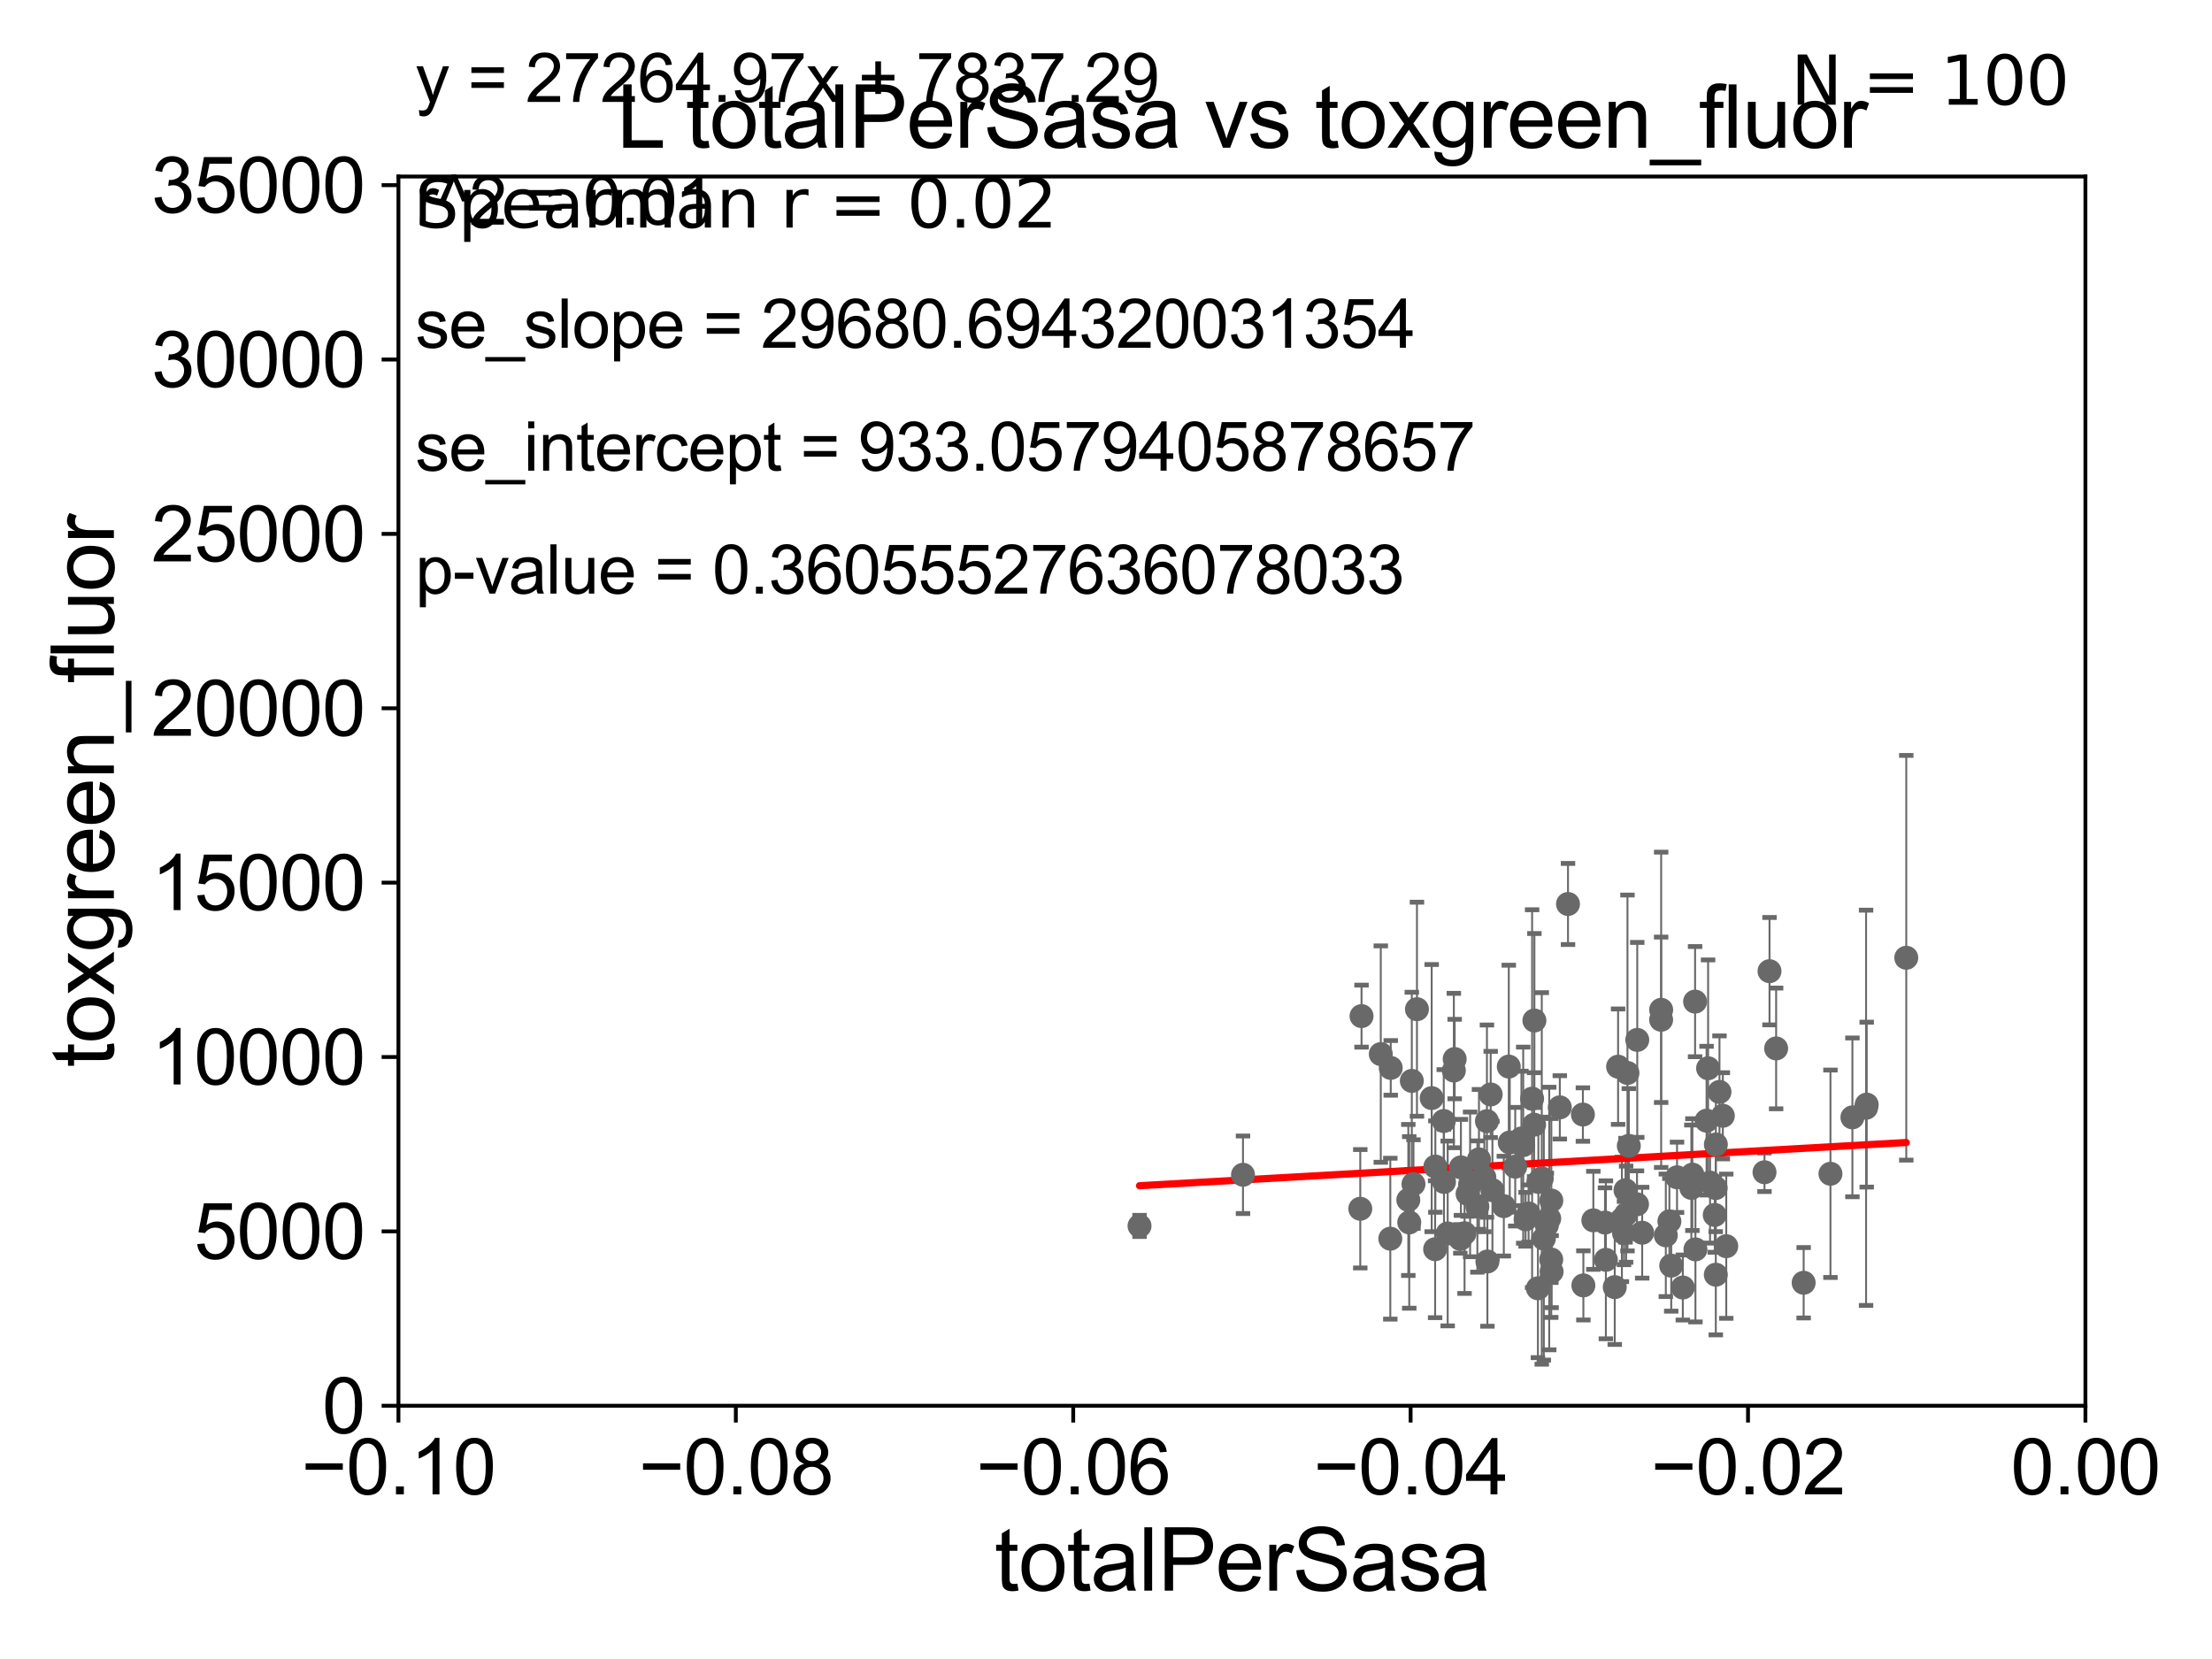 <?xml version="1.0" encoding="utf-8" standalone="no"?>
<!DOCTYPE svg PUBLIC "-//W3C//DTD SVG 1.1//EN"
  "http://www.w3.org/Graphics/SVG/1.1/DTD/svg11.dtd">
<svg xmlns:xlink="http://www.w3.org/1999/xlink" width="460.8pt" height="345.6pt" viewBox="0 0 460.8 345.6" xmlns="http://www.w3.org/2000/svg" version="1.1">
 <defs>
  <style type="text/css">*{stroke-linejoin: round; stroke-linecap: butt}</style>
 </defs>
 <g id="figure_1">
  <g id="patch_1">
   <path d="M 0 345.6 
L 460.8 345.6 
L 460.8 0 
L 0 0 
z
" style="fill: #ffffff"/>
  </g>
  <g id="axes_1">
   <g id="patch_2">
    <path d="M 83 292.84 
L 434.43 292.84 
L 434.43 36.775 
L 83 36.775 
z
" style="fill: #ffffff"/>
   </g>
   <g id="PathCollection_1">
    <defs>
     <path id="mb8d8d08215" d="M 0 1.118 
C 0.297 1.118 0.581 1 0.791 0.791 
C 1 0.581 1.118 0.297 1.118 0 
C 1.118 -0.297 1 -0.581 0.791 -0.791 
C 0.581 -1 0.297 -1.118 0 -1.118 
C -0.297 -1.118 -0.581 -1 -0.791 -0.791 
C -1 -0.581 -1.118 -0.297 -1.118 0 
C -1.118 0.297 -1 0.581 -0.791 0.791 
C -0.581 1 -0.297 1.118 0 1.118 
z
" style="stroke: #696969"/>
    </defs>
    <g clip-path="url(#pb23ca1e172)">
     <use xlink:href="#mb8d8d08215" x="355.828" y="222.536" style="fill: #696969; stroke: #696969"/>
     <use xlink:href="#mb8d8d08215" x="388.737" y="230.773" style="fill: #696969; stroke: #696969"/>
     <use xlink:href="#mb8d8d08215" x="346.051" y="210.362" style="fill: #696969; stroke: #696969"/>
     <use xlink:href="#mb8d8d08215" x="381.316" y="244.517" style="fill: #696969; stroke: #696969"/>
     <use xlink:href="#mb8d8d08215" x="388.868" y="230.111" style="fill: #696969; stroke: #696969"/>
     <use xlink:href="#mb8d8d08215" x="352.341" y="247.463" style="fill: #696969; stroke: #696969"/>
     <use xlink:href="#mb8d8d08215" x="370.001" y="218.41" style="fill: #696969; stroke: #696969"/>
     <use xlink:href="#mb8d8d08215" x="347.766" y="254.43" style="fill: #696969; stroke: #696969"/>
     <use xlink:href="#mb8d8d08215" x="385.89" y="232.767" style="fill: #696969; stroke: #696969"/>
     <use xlink:href="#mb8d8d08215" x="293.376" y="249.974" style="fill: #696969; stroke: #696969"/>
     <use xlink:href="#mb8d8d08215" x="353.191" y="260.268" style="fill: #696969; stroke: #696969"/>
     <use xlink:href="#mb8d8d08215" x="283.37" y="251.808" style="fill: #696969; stroke: #696969"/>
     <use xlink:href="#mb8d8d08215" x="300.812" y="246.213" style="fill: #696969; stroke: #696969"/>
     <use xlink:href="#mb8d8d08215" x="301.58" y="256.952" style="fill: #696969; stroke: #696969"/>
     <use xlink:href="#mb8d8d08215" x="310.9" y="247.937" style="fill: #696969; stroke: #696969"/>
     <use xlink:href="#mb8d8d08215" x="347.022" y="257.336" style="fill: #696969; stroke: #696969"/>
     <use xlink:href="#mb8d8d08215" x="338.309" y="256.876" style="fill: #696969; stroke: #696969"/>
     <use xlink:href="#mb8d8d08215" x="338.747" y="252.935" style="fill: #696969; stroke: #696969"/>
     <use xlink:href="#mb8d8d08215" x="397.112" y="199.519" style="fill: #696969; stroke: #696969"/>
     <use xlink:href="#mb8d8d08215" x="355.508" y="233.457" style="fill: #696969; stroke: #696969"/>
     <use xlink:href="#mb8d8d08215" x="304.334" y="243.186" style="fill: #696969; stroke: #696969"/>
     <use xlink:href="#mb8d8d08215" x="300.761" y="233.523" style="fill: #696969; stroke: #696969"/>
     <use xlink:href="#mb8d8d08215" x="346.044" y="212.437" style="fill: #696969; stroke: #696969"/>
     <use xlink:href="#mb8d8d08215" x="358.198" y="227.469" style="fill: #696969; stroke: #696969"/>
     <use xlink:href="#mb8d8d08215" x="368.621" y="202.315" style="fill: #696969; stroke: #696969"/>
     <use xlink:href="#mb8d8d08215" x="367.578" y="244.201" style="fill: #696969; stroke: #696969"/>
     <use xlink:href="#mb8d8d08215" x="287.642" y="219.585" style="fill: #696969; stroke: #696969"/>
     <use xlink:href="#mb8d8d08215" x="350.564" y="268.213" style="fill: #696969; stroke: #696969"/>
     <use xlink:href="#mb8d8d08215" x="289.717" y="222.462" style="fill: #696969; stroke: #696969"/>
     <use xlink:href="#mb8d8d08215" x="310.539" y="227.996" style="fill: #696969; stroke: #696969"/>
     <use xlink:href="#mb8d8d08215" x="359.611" y="259.608" style="fill: #696969; stroke: #696969"/>
     <use xlink:href="#mb8d8d08215" x="357.434" y="265.544" style="fill: #696969; stroke: #696969"/>
     <use xlink:href="#mb8d8d08215" x="294.106" y="225.169" style="fill: #696969; stroke: #696969"/>
     <use xlink:href="#mb8d8d08215" x="348.148" y="263.658" style="fill: #696969; stroke: #696969"/>
     <use xlink:href="#mb8d8d08215" x="329.846" y="267.774" style="fill: #696969; stroke: #696969"/>
     <use xlink:href="#mb8d8d08215" x="358.9" y="232.438" style="fill: #696969; stroke: #696969"/>
     <use xlink:href="#mb8d8d08215" x="349.356" y="245.252" style="fill: #696969; stroke: #696969"/>
     <use xlink:href="#mb8d8d08215" x="294.453" y="246.661" style="fill: #696969; stroke: #696969"/>
     <use xlink:href="#mb8d8d08215" x="375.734" y="267.225" style="fill: #696969; stroke: #696969"/>
     <use xlink:href="#mb8d8d08215" x="283.632" y="211.676" style="fill: #696969; stroke: #696969"/>
     <use xlink:href="#mb8d8d08215" x="304.208" y="258.081" style="fill: #696969; stroke: #696969"/>
     <use xlink:href="#mb8d8d08215" x="352.556" y="244.695" style="fill: #696969; stroke: #696969"/>
     <use xlink:href="#mb8d8d08215" x="357.215" y="253.094" style="fill: #696969; stroke: #696969"/>
     <use xlink:href="#mb8d8d08215" x="357.408" y="247.494" style="fill: #696969; stroke: #696969"/>
     <use xlink:href="#mb8d8d08215" x="353.119" y="208.655" style="fill: #696969; stroke: #696969"/>
     <use xlink:href="#mb8d8d08215" x="306.249" y="246.729" style="fill: #696969; stroke: #696969"/>
     <use xlink:href="#mb8d8d08215" x="356.235" y="246.355" style="fill: #696969; stroke: #696969"/>
     <use xlink:href="#mb8d8d08215" x="341.018" y="250.876" style="fill: #696969; stroke: #696969"/>
     <use xlink:href="#mb8d8d08215" x="258.939" y="244.726" style="fill: #696969; stroke: #696969"/>
     <use xlink:href="#mb8d8d08215" x="289.627" y="258.039" style="fill: #696969; stroke: #696969"/>
     <use xlink:href="#mb8d8d08215" x="321.607" y="258.035" style="fill: #696969; stroke: #696969"/>
     <use xlink:href="#mb8d8d08215" x="336.383" y="268.133" style="fill: #696969; stroke: #696969"/>
     <use xlink:href="#mb8d8d08215" x="326.644" y="188.318" style="fill: #696969; stroke: #696969"/>
     <use xlink:href="#mb8d8d08215" x="323.169" y="250.092" style="fill: #696969; stroke: #696969"/>
     <use xlink:href="#mb8d8d08215" x="293.573" y="254.653" style="fill: #696969; stroke: #696969"/>
     <use xlink:href="#mb8d8d08215" x="317.314" y="238.555" style="fill: #696969; stroke: #696969"/>
     <use xlink:href="#mb8d8d08215" x="334.355" y="254.686" style="fill: #696969; stroke: #696969"/>
     <use xlink:href="#mb8d8d08215" x="323.227" y="264.906" style="fill: #696969; stroke: #696969"/>
     <use xlink:href="#mb8d8d08215" x="237.386" y="255.382" style="fill: #696969; stroke: #696969"/>
     <use xlink:href="#mb8d8d08215" x="309.211" y="245.247" style="fill: #696969; stroke: #696969"/>
     <use xlink:href="#mb8d8d08215" x="339.032" y="223.517" style="fill: #696969; stroke: #696969"/>
     <use xlink:href="#mb8d8d08215" x="299.011" y="243.02" style="fill: #696969; stroke: #696969"/>
     <use xlink:href="#mb8d8d08215" x="338.623" y="247.943" style="fill: #696969; stroke: #696969"/>
     <use xlink:href="#mb8d8d08215" x="317.808" y="253.998" style="fill: #696969; stroke: #696969"/>
     <use xlink:href="#mb8d8d08215" x="307.763" y="251.34" style="fill: #696969; stroke: #696969"/>
     <use xlink:href="#mb8d8d08215" x="308.097" y="241.519" style="fill: #696969; stroke: #696969"/>
     <use xlink:href="#mb8d8d08215" x="316.941" y="237.16" style="fill: #696969; stroke: #696969"/>
     <use xlink:href="#mb8d8d08215" x="314.509" y="238" style="fill: #696969; stroke: #696969"/>
     <use xlink:href="#mb8d8d08215" x="319.166" y="228.867" style="fill: #696969; stroke: #696969"/>
     <use xlink:href="#mb8d8d08215" x="303.037" y="220.617" style="fill: #696969; stroke: #696969"/>
     <use xlink:href="#mb8d8d08215" x="323.15" y="262.381" style="fill: #696969; stroke: #696969"/>
     <use xlink:href="#mb8d8d08215" x="331.922" y="254.221" style="fill: #696969; stroke: #696969"/>
     <use xlink:href="#mb8d8d08215" x="298.962" y="260.235" style="fill: #696969; stroke: #696969"/>
     <use xlink:href="#mb8d8d08215" x="321.179" y="245.488" style="fill: #696969; stroke: #696969"/>
     <use xlink:href="#mb8d8d08215" x="305.729" y="248.698" style="fill: #696969; stroke: #696969"/>
     <use xlink:href="#mb8d8d08215" x="320.471" y="246.215" style="fill: #696969; stroke: #696969"/>
     <use xlink:href="#mb8d8d08215" x="309.854" y="262.788" style="fill: #696969; stroke: #696969"/>
     <use xlink:href="#mb8d8d08215" x="322.73" y="253.843" style="fill: #696969; stroke: #696969"/>
     <use xlink:href="#mb8d8d08215" x="320.377" y="268.377" style="fill: #696969; stroke: #696969"/>
     <use xlink:href="#mb8d8d08215" x="337.079" y="222.208" style="fill: #696969; stroke: #696969"/>
     <use xlink:href="#mb8d8d08215" x="341.07" y="216.631" style="fill: #696969; stroke: #696969"/>
     <use xlink:href="#mb8d8d08215" x="309.757" y="233.554" style="fill: #696969; stroke: #696969"/>
     <use xlink:href="#mb8d8d08215" x="342.096" y="256.795" style="fill: #696969; stroke: #696969"/>
     <use xlink:href="#mb8d8d08215" x="313.271" y="251.259" style="fill: #696969; stroke: #696969"/>
     <use xlink:href="#mb8d8d08215" x="319.585" y="234.293" style="fill: #696969; stroke: #696969"/>
     <use xlink:href="#mb8d8d08215" x="318.436" y="252.795" style="fill: #696969; stroke: #696969"/>
     <use xlink:href="#mb8d8d08215" x="319.644" y="212.59" style="fill: #696969; stroke: #696969"/>
     <use xlink:href="#mb8d8d08215" x="357.444" y="238.417" style="fill: #696969; stroke: #696969"/>
     <use xlink:href="#mb8d8d08215" x="295.178" y="210.237" style="fill: #696969; stroke: #696969"/>
     <use xlink:href="#mb8d8d08215" x="315.65" y="243.042" style="fill: #696969; stroke: #696969"/>
     <use xlink:href="#mb8d8d08215" x="298.247" y="228.754" style="fill: #696969; stroke: #696969"/>
     <use xlink:href="#mb8d8d08215" x="302.861" y="223.011" style="fill: #696969; stroke: #696969"/>
     <use xlink:href="#mb8d8d08215" x="322.232" y="255.266" style="fill: #696969; stroke: #696969"/>
     <use xlink:href="#mb8d8d08215" x="324.938" y="230.683" style="fill: #696969; stroke: #696969"/>
     <use xlink:href="#mb8d8d08215" x="329.748" y="232.181" style="fill: #696969; stroke: #696969"/>
     <use xlink:href="#mb8d8d08215" x="314.307" y="222.186" style="fill: #696969; stroke: #696969"/>
     <use xlink:href="#mb8d8d08215" x="305.094" y="256.906" style="fill: #696969; stroke: #696969"/>
     <use xlink:href="#mb8d8d08215" x="334.535" y="262.444" style="fill: #696969; stroke: #696969"/>
     <use xlink:href="#mb8d8d08215" x="337.871" y="254.027" style="fill: #696969; stroke: #696969"/>
     <use xlink:href="#mb8d8d08215" x="339.312" y="238.707" style="fill: #696969; stroke: #696969"/>
    </g>
   </g>
   <g id="matplotlib.axis_1">
    <g id="xtick_1">
     <g id="line2d_1">
      <defs>
       <path id="m4e9c47c5ad" d="M 0 0 
L 0 3.5 
" style="stroke: #000000; stroke-width: 0.8"/>
      </defs>
      <g>
       <use xlink:href="#m4e9c47c5ad" x="83" y="292.84" style="stroke: #000000; stroke-width: 0.8"/>
      </g>
     </g>
     <g id="text_1">
      <!-- −0.10 -->
      <g transform="translate(62.759 311.293)scale(0.16 -0.16)">
       <defs>
        <path id="ArialMT-2212" d="M 3381 1997 
L 356 1997 
L 356 2522 
L 3381 2522 
L 3381 1997 
z
" transform="scale(0.016)"/>
        <path id="ArialMT-30" d="M 266 2259 
Q 266 3072 433 3567 
Q 600 4063 929 4331 
Q 1259 4600 1759 4600 
Q 2128 4600 2406 4451 
Q 2684 4303 2865 4023 
Q 3047 3744 3150 3342 
Q 3253 2941 3253 2259 
Q 3253 1453 3087 958 
Q 2922 463 2592 192 
Q 2263 -78 1759 -78 
Q 1097 -78 719 397 
Q 266 969 266 2259 
z
M 844 2259 
Q 844 1131 1108 757 
Q 1372 384 1759 384 
Q 2147 384 2411 759 
Q 2675 1134 2675 2259 
Q 2675 3391 2411 3762 
Q 2147 4134 1753 4134 
Q 1366 4134 1134 3806 
Q 844 3388 844 2259 
z
" transform="scale(0.016)"/>
        <path id="ArialMT-2e" d="M 581 0 
L 581 641 
L 1222 641 
L 1222 0 
L 581 0 
z
" transform="scale(0.016)"/>
        <path id="ArialMT-31" d="M 2384 0 
L 1822 0 
L 1822 3584 
Q 1619 3391 1289 3197 
Q 959 3003 697 2906 
L 697 3450 
Q 1169 3672 1522 3987 
Q 1875 4303 2022 4600 
L 2384 4600 
L 2384 0 
z
" transform="scale(0.016)"/>
       </defs>
       <use xlink:href="#ArialMT-2212"/>
       <use xlink:href="#ArialMT-30" x="58.398"/>
       <use xlink:href="#ArialMT-2e" x="114.014"/>
       <use xlink:href="#ArialMT-31" x="141.797"/>
       <use xlink:href="#ArialMT-30" x="197.412"/>
      </g>
     </g>
    </g>
    <g id="xtick_2">
     <g id="line2d_2">
      <g>
       <use xlink:href="#m4e9c47c5ad" x="153.286" y="292.84" style="stroke: #000000; stroke-width: 0.8"/>
      </g>
     </g>
     <g id="text_2">
      <!-- −0.08 -->
      <g transform="translate(133.045 311.293)scale(0.16 -0.16)">
       <defs>
        <path id="ArialMT-38" d="M 1131 2484 
Q 781 2613 612 2850 
Q 444 3088 444 3419 
Q 444 3919 803 4259 
Q 1163 4600 1759 4600 
Q 2359 4600 2725 4251 
Q 3091 3903 3091 3403 
Q 3091 3084 2923 2848 
Q 2756 2613 2416 2484 
Q 2838 2347 3058 2040 
Q 3278 1734 3278 1309 
Q 3278 722 2862 322 
Q 2447 -78 1769 -78 
Q 1091 -78 675 323 
Q 259 725 259 1325 
Q 259 1772 486 2073 
Q 713 2375 1131 2484 
z
M 1019 3438 
Q 1019 3113 1228 2906 
Q 1438 2700 1772 2700 
Q 2097 2700 2305 2904 
Q 2513 3109 2513 3406 
Q 2513 3716 2298 3927 
Q 2084 4138 1766 4138 
Q 1444 4138 1231 3931 
Q 1019 3725 1019 3438 
z
M 838 1322 
Q 838 1081 952 856 
Q 1066 631 1291 507 
Q 1516 384 1775 384 
Q 2178 384 2440 643 
Q 2703 903 2703 1303 
Q 2703 1709 2433 1975 
Q 2163 2241 1756 2241 
Q 1359 2241 1098 1978 
Q 838 1716 838 1322 
z
" transform="scale(0.016)"/>
       </defs>
       <use xlink:href="#ArialMT-2212"/>
       <use xlink:href="#ArialMT-30" x="58.398"/>
       <use xlink:href="#ArialMT-2e" x="114.014"/>
       <use xlink:href="#ArialMT-30" x="141.797"/>
       <use xlink:href="#ArialMT-38" x="197.412"/>
      </g>
     </g>
    </g>
    <g id="xtick_3">
     <g id="line2d_3">
      <g>
       <use xlink:href="#m4e9c47c5ad" x="223.572" y="292.84" style="stroke: #000000; stroke-width: 0.8"/>
      </g>
     </g>
     <g id="text_3">
      <!-- −0.06 -->
      <g transform="translate(203.331 311.293)scale(0.16 -0.16)">
       <defs>
        <path id="ArialMT-36" d="M 3184 3459 
L 2625 3416 
Q 2550 3747 2413 3897 
Q 2184 4138 1850 4138 
Q 1581 4138 1378 3988 
Q 1113 3794 959 3422 
Q 806 3050 800 2363 
Q 1003 2672 1297 2822 
Q 1591 2972 1913 2972 
Q 2475 2972 2870 2558 
Q 3266 2144 3266 1488 
Q 3266 1056 3080 686 
Q 2894 316 2569 119 
Q 2244 -78 1831 -78 
Q 1128 -78 684 439 
Q 241 956 241 2144 
Q 241 3472 731 4075 
Q 1159 4600 1884 4600 
Q 2425 4600 2770 4297 
Q 3116 3994 3184 3459 
z
M 888 1484 
Q 888 1194 1011 928 
Q 1134 663 1356 523 
Q 1578 384 1822 384 
Q 2178 384 2434 671 
Q 2691 959 2691 1453 
Q 2691 1928 2437 2201 
Q 2184 2475 1800 2475 
Q 1419 2475 1153 2201 
Q 888 1928 888 1484 
z
" transform="scale(0.016)"/>
       </defs>
       <use xlink:href="#ArialMT-2212"/>
       <use xlink:href="#ArialMT-30" x="58.398"/>
       <use xlink:href="#ArialMT-2e" x="114.014"/>
       <use xlink:href="#ArialMT-30" x="141.797"/>
       <use xlink:href="#ArialMT-36" x="197.412"/>
      </g>
     </g>
    </g>
    <g id="xtick_4">
     <g id="line2d_4">
      <g>
       <use xlink:href="#m4e9c47c5ad" x="293.858" y="292.84" style="stroke: #000000; stroke-width: 0.8"/>
      </g>
     </g>
     <g id="text_4">
      <!-- −0.04 -->
      <g transform="translate(273.617 311.293)scale(0.16 -0.16)">
       <defs>
        <path id="ArialMT-34" d="M 2069 0 
L 2069 1097 
L 81 1097 
L 81 1613 
L 2172 4581 
L 2631 4581 
L 2631 1613 
L 3250 1613 
L 3250 1097 
L 2631 1097 
L 2631 0 
L 2069 0 
z
M 2069 1613 
L 2069 3678 
L 634 1613 
L 2069 1613 
z
" transform="scale(0.016)"/>
       </defs>
       <use xlink:href="#ArialMT-2212"/>
       <use xlink:href="#ArialMT-30" x="58.398"/>
       <use xlink:href="#ArialMT-2e" x="114.014"/>
       <use xlink:href="#ArialMT-30" x="141.797"/>
       <use xlink:href="#ArialMT-34" x="197.412"/>
      </g>
     </g>
    </g>
    <g id="xtick_5">
     <g id="line2d_5">
      <g>
       <use xlink:href="#m4e9c47c5ad" x="364.144" y="292.84" style="stroke: #000000; stroke-width: 0.8"/>
      </g>
     </g>
     <g id="text_5">
      <!-- −0.02 -->
      <g transform="translate(343.903 311.293)scale(0.16 -0.16)">
       <defs>
        <path id="ArialMT-32" d="M 3222 541 
L 3222 0 
L 194 0 
Q 188 203 259 391 
Q 375 700 629 1000 
Q 884 1300 1366 1694 
Q 2113 2306 2375 2664 
Q 2638 3022 2638 3341 
Q 2638 3675 2398 3904 
Q 2159 4134 1775 4134 
Q 1369 4134 1125 3890 
Q 881 3647 878 3216 
L 300 3275 
Q 359 3922 746 4261 
Q 1134 4600 1788 4600 
Q 2447 4600 2831 4234 
Q 3216 3869 3216 3328 
Q 3216 3053 3103 2787 
Q 2991 2522 2730 2228 
Q 2469 1934 1863 1422 
Q 1356 997 1212 845 
Q 1069 694 975 541 
L 3222 541 
z
" transform="scale(0.016)"/>
       </defs>
       <use xlink:href="#ArialMT-2212"/>
       <use xlink:href="#ArialMT-30" x="58.398"/>
       <use xlink:href="#ArialMT-2e" x="114.014"/>
       <use xlink:href="#ArialMT-30" x="141.797"/>
       <use xlink:href="#ArialMT-32" x="197.412"/>
      </g>
     </g>
    </g>
    <g id="xtick_6">
     <g id="line2d_6">
      <g>
       <use xlink:href="#m4e9c47c5ad" x="434.43" y="292.84" style="stroke: #000000; stroke-width: 0.8"/>
      </g>
     </g>
     <g id="text_6">
      <!-- 0.00 -->
      <g transform="translate(418.861 311.293)scale(0.16 -0.16)">
       <use xlink:href="#ArialMT-30"/>
       <use xlink:href="#ArialMT-2e" x="55.615"/>
       <use xlink:href="#ArialMT-30" x="83.398"/>
       <use xlink:href="#ArialMT-30" x="139.014"/>
      </g>
     </g>
    </g>
    <g id="text_7">
     <!-- totalPerSasa -->
     <g transform="translate(207.187 331.357)scale(0.18 -0.18)">
      <defs>
       <path id="ArialMT-74" d="M 1650 503 
L 1731 6 
Q 1494 -44 1306 -44 
Q 1000 -44 831 53 
Q 663 150 594 308 
Q 525 466 525 972 
L 525 2881 
L 113 2881 
L 113 3319 
L 525 3319 
L 525 4141 
L 1084 4478 
L 1084 3319 
L 1650 3319 
L 1650 2881 
L 1084 2881 
L 1084 941 
Q 1084 700 1114 631 
Q 1144 563 1211 522 
Q 1278 481 1403 481 
Q 1497 481 1650 503 
z
" transform="scale(0.016)"/>
       <path id="ArialMT-6f" d="M 213 1659 
Q 213 2581 725 3025 
Q 1153 3394 1769 3394 
Q 2453 3394 2887 2945 
Q 3322 2497 3322 1706 
Q 3322 1066 3130 698 
Q 2938 331 2570 128 
Q 2203 -75 1769 -75 
Q 1072 -75 642 372 
Q 213 819 213 1659 
z
M 791 1659 
Q 791 1022 1069 705 
Q 1347 388 1769 388 
Q 2188 388 2466 706 
Q 2744 1025 2744 1678 
Q 2744 2294 2464 2611 
Q 2184 2928 1769 2928 
Q 1347 2928 1069 2612 
Q 791 2297 791 1659 
z
" transform="scale(0.016)"/>
       <path id="ArialMT-61" d="M 2588 409 
Q 2275 144 1986 34 
Q 1697 -75 1366 -75 
Q 819 -75 525 192 
Q 231 459 231 875 
Q 231 1119 342 1320 
Q 453 1522 633 1644 
Q 813 1766 1038 1828 
Q 1203 1872 1538 1913 
Q 2219 1994 2541 2106 
Q 2544 2222 2544 2253 
Q 2544 2597 2384 2738 
Q 2169 2928 1744 2928 
Q 1347 2928 1158 2789 
Q 969 2650 878 2297 
L 328 2372 
Q 403 2725 575 2942 
Q 747 3159 1072 3276 
Q 1397 3394 1825 3394 
Q 2250 3394 2515 3294 
Q 2781 3194 2906 3042 
Q 3031 2891 3081 2659 
Q 3109 2516 3109 2141 
L 3109 1391 
Q 3109 606 3145 398 
Q 3181 191 3288 0 
L 2700 0 
Q 2613 175 2588 409 
z
M 2541 1666 
Q 2234 1541 1622 1453 
Q 1275 1403 1131 1340 
Q 988 1278 909 1158 
Q 831 1038 831 891 
Q 831 666 1001 516 
Q 1172 366 1500 366 
Q 1825 366 2078 508 
Q 2331 650 2450 897 
Q 2541 1088 2541 1459 
L 2541 1666 
z
" transform="scale(0.016)"/>
       <path id="ArialMT-6c" d="M 409 0 
L 409 4581 
L 972 4581 
L 972 0 
L 409 0 
z
" transform="scale(0.016)"/>
       <path id="ArialMT-50" d="M 494 0 
L 494 4581 
L 2222 4581 
Q 2678 4581 2919 4538 
Q 3256 4481 3484 4323 
Q 3713 4166 3852 3881 
Q 3991 3597 3991 3256 
Q 3991 2672 3619 2267 
Q 3247 1863 2275 1863 
L 1100 1863 
L 1100 0 
L 494 0 
z
M 1100 2403 
L 2284 2403 
Q 2872 2403 3119 2622 
Q 3366 2841 3366 3238 
Q 3366 3525 3220 3729 
Q 3075 3934 2838 4000 
Q 2684 4041 2272 4041 
L 1100 4041 
L 1100 2403 
z
" transform="scale(0.016)"/>
       <path id="ArialMT-65" d="M 2694 1069 
L 3275 997 
Q 3138 488 2766 206 
Q 2394 -75 1816 -75 
Q 1088 -75 661 373 
Q 234 822 234 1631 
Q 234 2469 665 2931 
Q 1097 3394 1784 3394 
Q 2450 3394 2872 2941 
Q 3294 2488 3294 1666 
Q 3294 1616 3291 1516 
L 816 1516 
Q 847 969 1125 678 
Q 1403 388 1819 388 
Q 2128 388 2347 550 
Q 2566 713 2694 1069 
z
M 847 1978 
L 2700 1978 
Q 2663 2397 2488 2606 
Q 2219 2931 1791 2931 
Q 1403 2931 1139 2672 
Q 875 2413 847 1978 
z
" transform="scale(0.016)"/>
       <path id="ArialMT-72" d="M 416 0 
L 416 3319 
L 922 3319 
L 922 2816 
Q 1116 3169 1280 3281 
Q 1444 3394 1641 3394 
Q 1925 3394 2219 3213 
L 2025 2691 
Q 1819 2813 1613 2813 
Q 1428 2813 1281 2702 
Q 1134 2591 1072 2394 
Q 978 2094 978 1738 
L 978 0 
L 416 0 
z
" transform="scale(0.016)"/>
       <path id="ArialMT-53" d="M 288 1472 
L 859 1522 
Q 900 1178 1048 958 
Q 1197 738 1509 602 
Q 1822 466 2213 466 
Q 2559 466 2825 569 
Q 3091 672 3220 851 
Q 3350 1031 3350 1244 
Q 3350 1459 3225 1620 
Q 3100 1781 2813 1891 
Q 2628 1963 1997 2114 
Q 1366 2266 1113 2400 
Q 784 2572 623 2826 
Q 463 3081 463 3397 
Q 463 3744 659 4045 
Q 856 4347 1234 4503 
Q 1613 4659 2075 4659 
Q 2584 4659 2973 4495 
Q 3363 4331 3572 4012 
Q 3781 3694 3797 3291 
L 3216 3247 
Q 3169 3681 2898 3903 
Q 2628 4125 2100 4125 
Q 1550 4125 1298 3923 
Q 1047 3722 1047 3438 
Q 1047 3191 1225 3031 
Q 1400 2872 2139 2705 
Q 2878 2538 3153 2413 
Q 3553 2228 3743 1945 
Q 3934 1663 3934 1294 
Q 3934 928 3725 604 
Q 3516 281 3123 101 
Q 2731 -78 2241 -78 
Q 1619 -78 1198 103 
Q 778 284 539 648 
Q 300 1013 288 1472 
z
" transform="scale(0.016)"/>
       <path id="ArialMT-73" d="M 197 991 
L 753 1078 
Q 800 744 1014 566 
Q 1228 388 1613 388 
Q 2000 388 2187 545 
Q 2375 703 2375 916 
Q 2375 1106 2209 1216 
Q 2094 1291 1634 1406 
Q 1016 1563 777 1677 
Q 538 1791 414 1992 
Q 291 2194 291 2438 
Q 291 2659 392 2848 
Q 494 3038 669 3163 
Q 800 3259 1026 3326 
Q 1253 3394 1513 3394 
Q 1903 3394 2198 3281 
Q 2494 3169 2634 2976 
Q 2775 2784 2828 2463 
L 2278 2388 
Q 2241 2644 2061 2787 
Q 1881 2931 1553 2931 
Q 1166 2931 1000 2803 
Q 834 2675 834 2503 
Q 834 2394 903 2306 
Q 972 2216 1119 2156 
Q 1203 2125 1616 2013 
Q 2213 1853 2448 1751 
Q 2684 1650 2818 1456 
Q 2953 1263 2953 975 
Q 2953 694 2789 445 
Q 2625 197 2315 61 
Q 2006 -75 1616 -75 
Q 969 -75 630 194 
Q 291 463 197 991 
z
" transform="scale(0.016)"/>
      </defs>
      <use xlink:href="#ArialMT-74"/>
      <use xlink:href="#ArialMT-6f" x="27.783"/>
      <use xlink:href="#ArialMT-74" x="83.398"/>
      <use xlink:href="#ArialMT-61" x="111.182"/>
      <use xlink:href="#ArialMT-6c" x="166.797"/>
      <use xlink:href="#ArialMT-50" x="189.014"/>
      <use xlink:href="#ArialMT-65" x="255.713"/>
      <use xlink:href="#ArialMT-72" x="311.328"/>
      <use xlink:href="#ArialMT-53" x="344.629"/>
      <use xlink:href="#ArialMT-61" x="411.328"/>
      <use xlink:href="#ArialMT-73" x="466.943"/>
      <use xlink:href="#ArialMT-61" x="516.943"/>
     </g>
    </g>
   </g>
   <g id="matplotlib.axis_2">
    <g id="ytick_1">
     <g id="line2d_7">
      <defs>
       <path id="me788b52b0e" d="M 0 0 
L -3.5 0 
" style="stroke: #000000; stroke-width: 0.8"/>
      </defs>
      <g>
       <use xlink:href="#me788b52b0e" x="83" y="292.84" style="stroke: #000000; stroke-width: 0.8"/>
      </g>
     </g>
     <g id="text_8">
      <!-- 0 -->
      <g transform="translate(67.103 298.566)scale(0.16 -0.16)">
       <use xlink:href="#ArialMT-30"/>
      </g>
     </g>
    </g>
    <g id="ytick_2">
     <g id="line2d_8">
      <g>
       <use xlink:href="#me788b52b0e" x="83" y="256.516" style="stroke: #000000; stroke-width: 0.8"/>
      </g>
     </g>
     <g id="text_9">
      <!-- 5000 -->
      <g transform="translate(40.41 262.242)scale(0.16 -0.16)">
       <defs>
        <path id="ArialMT-35" d="M 266 1200 
L 856 1250 
Q 922 819 1161 601 
Q 1400 384 1738 384 
Q 2144 384 2425 690 
Q 2706 997 2706 1503 
Q 2706 1984 2436 2262 
Q 2166 2541 1728 2541 
Q 1456 2541 1237 2417 
Q 1019 2294 894 2097 
L 366 2166 
L 809 4519 
L 3088 4519 
L 3088 3981 
L 1259 3981 
L 1013 2750 
Q 1425 3038 1878 3038 
Q 2478 3038 2890 2622 
Q 3303 2206 3303 1553 
Q 3303 931 2941 478 
Q 2500 -78 1738 -78 
Q 1113 -78 717 272 
Q 322 622 266 1200 
z
" transform="scale(0.016)"/>
       </defs>
       <use xlink:href="#ArialMT-35"/>
       <use xlink:href="#ArialMT-30" x="55.615"/>
       <use xlink:href="#ArialMT-30" x="111.23"/>
       <use xlink:href="#ArialMT-30" x="166.846"/>
      </g>
     </g>
    </g>
    <g id="ytick_3">
     <g id="line2d_9">
      <g>
       <use xlink:href="#me788b52b0e" x="83" y="220.192" style="stroke: #000000; stroke-width: 0.8"/>
      </g>
     </g>
     <g id="text_10">
      <!-- 10000 -->
      <g transform="translate(31.512 225.918)scale(0.16 -0.16)">
       <use xlink:href="#ArialMT-31"/>
       <use xlink:href="#ArialMT-30" x="55.615"/>
       <use xlink:href="#ArialMT-30" x="111.23"/>
       <use xlink:href="#ArialMT-30" x="166.846"/>
       <use xlink:href="#ArialMT-30" x="222.461"/>
      </g>
     </g>
    </g>
    <g id="ytick_4">
     <g id="line2d_10">
      <g>
       <use xlink:href="#me788b52b0e" x="83" y="183.867" style="stroke: #000000; stroke-width: 0.8"/>
      </g>
     </g>
     <g id="text_11">
      <!-- 15000 -->
      <g transform="translate(31.512 189.594)scale(0.16 -0.16)">
       <use xlink:href="#ArialMT-31"/>
       <use xlink:href="#ArialMT-35" x="55.615"/>
       <use xlink:href="#ArialMT-30" x="111.23"/>
       <use xlink:href="#ArialMT-30" x="166.846"/>
       <use xlink:href="#ArialMT-30" x="222.461"/>
      </g>
     </g>
    </g>
    <g id="ytick_5">
     <g id="line2d_11">
      <g>
       <use xlink:href="#me788b52b0e" x="83" y="147.543" style="stroke: #000000; stroke-width: 0.8"/>
      </g>
     </g>
     <g id="text_12">
      <!-- 20000 -->
      <g transform="translate(31.512 153.27)scale(0.16 -0.16)">
       <use xlink:href="#ArialMT-32"/>
       <use xlink:href="#ArialMT-30" x="55.615"/>
       <use xlink:href="#ArialMT-30" x="111.23"/>
       <use xlink:href="#ArialMT-30" x="166.846"/>
       <use xlink:href="#ArialMT-30" x="222.461"/>
      </g>
     </g>
    </g>
    <g id="ytick_6">
     <g id="line2d_12">
      <g>
       <use xlink:href="#me788b52b0e" x="83" y="111.219" style="stroke: #000000; stroke-width: 0.8"/>
      </g>
     </g>
     <g id="text_13">
      <!-- 25000 -->
      <g transform="translate(31.512 116.945)scale(0.16 -0.16)">
       <use xlink:href="#ArialMT-32"/>
       <use xlink:href="#ArialMT-35" x="55.615"/>
       <use xlink:href="#ArialMT-30" x="111.23"/>
       <use xlink:href="#ArialMT-30" x="166.846"/>
       <use xlink:href="#ArialMT-30" x="222.461"/>
      </g>
     </g>
    </g>
    <g id="ytick_7">
     <g id="line2d_13">
      <g>
       <use xlink:href="#me788b52b0e" x="83" y="74.895" style="stroke: #000000; stroke-width: 0.8"/>
      </g>
     </g>
     <g id="text_14">
      <!-- 30000 -->
      <g transform="translate(31.512 80.621)scale(0.16 -0.16)">
       <defs>
        <path id="ArialMT-33" d="M 269 1209 
L 831 1284 
Q 928 806 1161 595 
Q 1394 384 1728 384 
Q 2125 384 2398 659 
Q 2672 934 2672 1341 
Q 2672 1728 2419 1979 
Q 2166 2231 1775 2231 
Q 1616 2231 1378 2169 
L 1441 2663 
Q 1497 2656 1531 2656 
Q 1891 2656 2178 2843 
Q 2466 3031 2466 3422 
Q 2466 3731 2256 3934 
Q 2047 4138 1716 4138 
Q 1388 4138 1169 3931 
Q 950 3725 888 3313 
L 325 3413 
Q 428 3978 793 4289 
Q 1159 4600 1703 4600 
Q 2078 4600 2393 4439 
Q 2709 4278 2876 4000 
Q 3044 3722 3044 3409 
Q 3044 3113 2884 2869 
Q 2725 2625 2413 2481 
Q 2819 2388 3044 2092 
Q 3269 1797 3269 1353 
Q 3269 753 2831 336 
Q 2394 -81 1725 -81 
Q 1122 -81 723 278 
Q 325 638 269 1209 
z
" transform="scale(0.016)"/>
       </defs>
       <use xlink:href="#ArialMT-33"/>
       <use xlink:href="#ArialMT-30" x="55.615"/>
       <use xlink:href="#ArialMT-30" x="111.23"/>
       <use xlink:href="#ArialMT-30" x="166.846"/>
       <use xlink:href="#ArialMT-30" x="222.461"/>
      </g>
     </g>
    </g>
    <g id="ytick_8">
     <g id="line2d_14">
      <g>
       <use xlink:href="#me788b52b0e" x="83" y="38.571" style="stroke: #000000; stroke-width: 0.8"/>
      </g>
     </g>
     <g id="text_15">
      <!-- 35000 -->
      <g transform="translate(31.512 44.297)scale(0.16 -0.16)">
       <use xlink:href="#ArialMT-33"/>
       <use xlink:href="#ArialMT-35" x="55.615"/>
       <use xlink:href="#ArialMT-30" x="111.23"/>
       <use xlink:href="#ArialMT-30" x="166.846"/>
       <use xlink:href="#ArialMT-30" x="222.461"/>
      </g>
     </g>
    </g>
    <g id="text_16">
     <!-- toxgreen_fluor -->
     <g transform="translate(23.724 222.34)rotate(-90)scale(0.18 -0.18)">
      <defs>
       <path id="ArialMT-78" d="M 47 0 
L 1259 1725 
L 138 3319 
L 841 3319 
L 1350 2541 
Q 1494 2319 1581 2169 
Q 1719 2375 1834 2534 
L 2394 3319 
L 3066 3319 
L 1919 1756 
L 3153 0 
L 2463 0 
L 1781 1031 
L 1600 1309 
L 728 0 
L 47 0 
z
" transform="scale(0.016)"/>
       <path id="ArialMT-67" d="M 319 -275 
L 866 -356 
Q 900 -609 1056 -725 
Q 1266 -881 1628 -881 
Q 2019 -881 2231 -725 
Q 2444 -569 2519 -288 
Q 2563 -116 2559 434 
Q 2191 0 1641 0 
Q 956 0 581 494 
Q 206 988 206 1678 
Q 206 2153 378 2554 
Q 550 2956 876 3175 
Q 1203 3394 1644 3394 
Q 2231 3394 2613 2919 
L 2613 3319 
L 3131 3319 
L 3131 450 
Q 3131 -325 2973 -648 
Q 2816 -972 2473 -1159 
Q 2131 -1347 1631 -1347 
Q 1038 -1347 672 -1080 
Q 306 -813 319 -275 
z
M 784 1719 
Q 784 1066 1043 766 
Q 1303 466 1694 466 
Q 2081 466 2343 764 
Q 2606 1063 2606 1700 
Q 2606 2309 2336 2618 
Q 2066 2928 1684 2928 
Q 1309 2928 1046 2623 
Q 784 2319 784 1719 
z
" transform="scale(0.016)"/>
       <path id="ArialMT-6e" d="M 422 0 
L 422 3319 
L 928 3319 
L 928 2847 
Q 1294 3394 1984 3394 
Q 2284 3394 2536 3286 
Q 2788 3178 2913 3003 
Q 3038 2828 3088 2588 
Q 3119 2431 3119 2041 
L 3119 0 
L 2556 0 
L 2556 2019 
Q 2556 2363 2490 2533 
Q 2425 2703 2258 2804 
Q 2091 2906 1866 2906 
Q 1506 2906 1245 2678 
Q 984 2450 984 1813 
L 984 0 
L 422 0 
z
" transform="scale(0.016)"/>
       <path id="ArialMT-5f" d="M -97 -1272 
L -97 -866 
L 3631 -866 
L 3631 -1272 
L -97 -1272 
z
" transform="scale(0.016)"/>
       <path id="ArialMT-66" d="M 556 0 
L 556 2881 
L 59 2881 
L 59 3319 
L 556 3319 
L 556 3672 
Q 556 4006 616 4169 
Q 697 4388 901 4523 
Q 1106 4659 1475 4659 
Q 1713 4659 2000 4603 
L 1916 4113 
Q 1741 4144 1584 4144 
Q 1328 4144 1222 4034 
Q 1116 3925 1116 3625 
L 1116 3319 
L 1763 3319 
L 1763 2881 
L 1116 2881 
L 1116 0 
L 556 0 
z
" transform="scale(0.016)"/>
       <path id="ArialMT-75" d="M 2597 0 
L 2597 488 
Q 2209 -75 1544 -75 
Q 1250 -75 995 37 
Q 741 150 617 320 
Q 494 491 444 738 
Q 409 903 409 1263 
L 409 3319 
L 972 3319 
L 972 1478 
Q 972 1038 1006 884 
Q 1059 663 1231 536 
Q 1403 409 1656 409 
Q 1909 409 2131 539 
Q 2353 669 2445 892 
Q 2538 1116 2538 1541 
L 2538 3319 
L 3100 3319 
L 3100 0 
L 2597 0 
z
" transform="scale(0.016)"/>
      </defs>
      <use xlink:href="#ArialMT-74"/>
      <use xlink:href="#ArialMT-6f" x="27.783"/>
      <use xlink:href="#ArialMT-78" x="83.398"/>
      <use xlink:href="#ArialMT-67" x="133.398"/>
      <use xlink:href="#ArialMT-72" x="189.014"/>
      <use xlink:href="#ArialMT-65" x="222.314"/>
      <use xlink:href="#ArialMT-65" x="277.93"/>
      <use xlink:href="#ArialMT-6e" x="333.545"/>
      <use xlink:href="#ArialMT-5f" x="389.16"/>
      <use xlink:href="#ArialMT-66" x="444.775"/>
      <use xlink:href="#ArialMT-6c" x="472.559"/>
      <use xlink:href="#ArialMT-75" x="494.775"/>
      <use xlink:href="#ArialMT-6f" x="550.391"/>
      <use xlink:href="#ArialMT-72" x="606.006"/>
     </g>
    </g>
   </g>
   <g id="LineCollection_1">
    <path d="M 355.828 245.106 
L 355.828 199.966 
" clip-path="url(#pb23ca1e172)" style="fill: none; stroke: #696969; stroke-width: 0.4"/>
    <path d="M 388.737 271.943 
L 388.737 189.603 
" clip-path="url(#pb23ca1e172)" style="fill: none; stroke: #696969; stroke-width: 0.4"/>
    <path d="M 346.051 243.205 
L 346.051 177.519 
" clip-path="url(#pb23ca1e172)" style="fill: none; stroke: #696969; stroke-width: 0.4"/>
    <path d="M 381.316 266.123 
L 381.316 222.911 
" clip-path="url(#pb23ca1e172)" style="fill: none; stroke: #696969; stroke-width: 0.4"/>
    <path d="M 388.868 247.286 
L 388.868 212.937 
" clip-path="url(#pb23ca1e172)" style="fill: none; stroke: #696969; stroke-width: 0.4"/>
    <path d="M 352.341 260.564 
L 352.341 234.362 
" clip-path="url(#pb23ca1e172)" style="fill: none; stroke: #696969; stroke-width: 0.4"/>
    <path d="M 370.001 230.984 
L 370.001 205.837 
" clip-path="url(#pb23ca1e172)" style="fill: none; stroke: #696969; stroke-width: 0.4"/>
    <path d="M 347.766 263.356 
L 347.766 245.504 
" clip-path="url(#pb23ca1e172)" style="fill: none; stroke: #696969; stroke-width: 0.4"/>
    <path d="M 385.89 249.305 
L 385.89 216.229 
" clip-path="url(#pb23ca1e172)" style="fill: none; stroke: #696969; stroke-width: 0.4"/>
    <path d="M 293.376 265.704 
L 293.376 234.245 
" clip-path="url(#pb23ca1e172)" style="fill: none; stroke: #696969; stroke-width: 0.4"/>
    <path d="M 353.191 275.379 
L 353.191 245.158 
" clip-path="url(#pb23ca1e172)" style="fill: none; stroke: #696969; stroke-width: 0.4"/>
    <path d="M 283.37 264.14 
L 283.37 239.476 
" clip-path="url(#pb23ca1e172)" style="fill: none; stroke: #696969; stroke-width: 0.4"/>
    <path d="M 300.812 257.2 
L 300.812 235.226 
" clip-path="url(#pb23ca1e172)" style="fill: none; stroke: #696969; stroke-width: 0.4"/>
    <path d="M 301.58 276.201 
L 301.58 237.704 
" clip-path="url(#pb23ca1e172)" style="fill: none; stroke: #696969; stroke-width: 0.4"/>
    <path d="M 310.9 262.278 
L 310.9 233.597 
" clip-path="url(#pb23ca1e172)" style="fill: none; stroke: #696969; stroke-width: 0.4"/>
    <path d="M 347.022 270.099 
L 347.022 244.574 
" clip-path="url(#pb23ca1e172)" style="fill: none; stroke: #696969; stroke-width: 0.4"/>
    <path d="M 338.309 263.461 
L 338.309 250.292 
" clip-path="url(#pb23ca1e172)" style="fill: none; stroke: #696969; stroke-width: 0.4"/>
    <path d="M 338.747 262.95 
L 338.747 242.921 
" clip-path="url(#pb23ca1e172)" style="fill: none; stroke: #696969; stroke-width: 0.4"/>
    <path d="M 397.112 241.67 
L 397.112 157.368 
" clip-path="url(#pb23ca1e172)" style="fill: none; stroke: #696969; stroke-width: 0.4"/>
    <path d="M 355.508 248.952 
L 355.508 217.963 
" clip-path="url(#pb23ca1e172)" style="fill: none; stroke: #696969; stroke-width: 0.4"/>
    <path d="M 304.334 253.181 
L 304.334 233.191 
" clip-path="url(#pb23ca1e172)" style="fill: none; stroke: #696969; stroke-width: 0.4"/>
    <path d="M 300.761 244.226 
L 300.761 222.821 
" clip-path="url(#pb23ca1e172)" style="fill: none; stroke: #696969; stroke-width: 0.4"/>
    <path d="M 346.044 229.665 
L 346.044 195.21 
" clip-path="url(#pb23ca1e172)" style="fill: none; stroke: #696969; stroke-width: 0.4"/>
    <path d="M 358.198 239.139 
L 358.198 215.799 
" clip-path="url(#pb23ca1e172)" style="fill: none; stroke: #696969; stroke-width: 0.4"/>
    <path d="M 368.621 213.501 
L 368.621 191.129 
" clip-path="url(#pb23ca1e172)" style="fill: none; stroke: #696969; stroke-width: 0.4"/>
    <path d="M 367.578 248.219 
L 367.578 240.183 
" clip-path="url(#pb23ca1e172)" style="fill: none; stroke: #696969; stroke-width: 0.4"/>
    <path d="M 287.642 242.124 
L 287.642 197.045 
" clip-path="url(#pb23ca1e172)" style="fill: none; stroke: #696969; stroke-width: 0.4"/>
    <path d="M 350.564 274.986 
L 350.564 261.44 
" clip-path="url(#pb23ca1e172)" style="fill: none; stroke: #696969; stroke-width: 0.4"/>
    <path d="M 289.717 228.153 
L 289.717 216.77 
" clip-path="url(#pb23ca1e172)" style="fill: none; stroke: #696969; stroke-width: 0.4"/>
    <path d="M 310.539 236.977 
L 310.539 219.014 
" clip-path="url(#pb23ca1e172)" style="fill: none; stroke: #696969; stroke-width: 0.4"/>
    <path d="M 359.611 274.629 
L 359.611 244.588 
" clip-path="url(#pb23ca1e172)" style="fill: none; stroke: #696969; stroke-width: 0.4"/>
    <path d="M 357.434 278.078 
L 357.434 253.01 
" clip-path="url(#pb23ca1e172)" style="fill: none; stroke: #696969; stroke-width: 0.4"/>
    <path d="M 294.106 243.634 
L 294.106 206.704 
" clip-path="url(#pb23ca1e172)" style="fill: none; stroke: #696969; stroke-width: 0.4"/>
    <path d="M 348.148 273.139 
L 348.148 254.176 
" clip-path="url(#pb23ca1e172)" style="fill: none; stroke: #696969; stroke-width: 0.4"/>
    <path d="M 329.846 274.976 
L 329.846 260.571 
" clip-path="url(#pb23ca1e172)" style="fill: none; stroke: #696969; stroke-width: 0.4"/>
    <path d="M 358.9 241.415 
L 358.9 223.461 
" clip-path="url(#pb23ca1e172)" style="fill: none; stroke: #696969; stroke-width: 0.4"/>
    <path d="M 349.356 252.571 
L 349.356 237.932 
" clip-path="url(#pb23ca1e172)" style="fill: none; stroke: #696969; stroke-width: 0.4"/>
    <path d="M 294.453 255.89 
L 294.453 237.433 
" clip-path="url(#pb23ca1e172)" style="fill: none; stroke: #696969; stroke-width: 0.4"/>
    <path d="M 375.734 274.559 
L 375.734 259.891 
" clip-path="url(#pb23ca1e172)" style="fill: none; stroke: #696969; stroke-width: 0.4"/>
    <path d="M 283.632 218.136 
L 283.632 205.216 
" clip-path="url(#pb23ca1e172)" style="fill: none; stroke: #696969; stroke-width: 0.4"/>
    <path d="M 304.208 261.055 
L 304.208 255.107 
" clip-path="url(#pb23ca1e172)" style="fill: none; stroke: #696969; stroke-width: 0.4"/>
    <path d="M 352.556 256.341 
L 352.556 233.048 
" clip-path="url(#pb23ca1e172)" style="fill: none; stroke: #696969; stroke-width: 0.4"/>
    <path d="M 357.215 260.872 
L 357.215 245.315 
" clip-path="url(#pb23ca1e172)" style="fill: none; stroke: #696969; stroke-width: 0.4"/>
    <path d="M 357.408 256.575 
L 357.408 238.412 
" clip-path="url(#pb23ca1e172)" style="fill: none; stroke: #696969; stroke-width: 0.4"/>
    <path d="M 353.119 220.134 
L 353.119 197.176 
" clip-path="url(#pb23ca1e172)" style="fill: none; stroke: #696969; stroke-width: 0.4"/>
    <path d="M 306.249 261.8 
L 306.249 231.658 
" clip-path="url(#pb23ca1e172)" style="fill: none; stroke: #696969; stroke-width: 0.4"/>
    <path d="M 356.235 258.956 
L 356.235 233.754 
" clip-path="url(#pb23ca1e172)" style="fill: none; stroke: #696969; stroke-width: 0.4"/>
    <path d="M 341.018 257.841 
L 341.018 243.911 
" clip-path="url(#pb23ca1e172)" style="fill: none; stroke: #696969; stroke-width: 0.4"/>
    <path d="M 258.939 252.803 
L 258.939 236.648 
" clip-path="url(#pb23ca1e172)" style="fill: none; stroke: #696969; stroke-width: 0.4"/>
    <path d="M 289.627 274.796 
L 289.627 241.283 
" clip-path="url(#pb23ca1e172)" style="fill: none; stroke: #696969; stroke-width: 0.4"/>
    <path d="M 321.607 283.334 
L 321.607 232.736 
" clip-path="url(#pb23ca1e172)" style="fill: none; stroke: #696969; stroke-width: 0.4"/>
    <path d="M 336.383 280.072 
L 336.383 256.194 
" clip-path="url(#pb23ca1e172)" style="fill: none; stroke: #696969; stroke-width: 0.4"/>
    <path d="M 326.644 196.764 
L 326.644 179.872 
" clip-path="url(#pb23ca1e172)" style="fill: none; stroke: #696969; stroke-width: 0.4"/>
    <path d="M 323.169 267.173 
L 323.169 233.011 
" clip-path="url(#pb23ca1e172)" style="fill: none; stroke: #696969; stroke-width: 0.4"/>
    <path d="M 293.573 272.522 
L 293.573 236.785 
" clip-path="url(#pb23ca1e172)" style="fill: none; stroke: #696969; stroke-width: 0.4"/>
    <path d="M 317.314 258.981 
L 317.314 218.13 
" clip-path="url(#pb23ca1e172)" style="fill: none; stroke: #696969; stroke-width: 0.4"/>
    <path d="M 334.355 261.93 
L 334.355 247.442 
" clip-path="url(#pb23ca1e172)" style="fill: none; stroke: #696969; stroke-width: 0.4"/>
    <path d="M 323.227 272.406 
L 323.227 257.406 
" clip-path="url(#pb23ca1e172)" style="fill: none; stroke: #696969; stroke-width: 0.4"/>
    <path d="M 237.386 257.586 
L 237.386 253.179 
" clip-path="url(#pb23ca1e172)" style="fill: none; stroke: #696969; stroke-width: 0.4"/>
    <path d="M 309.211 256.588 
L 309.211 233.905 
" clip-path="url(#pb23ca1e172)" style="fill: none; stroke: #696969; stroke-width: 0.4"/>
    <path d="M 339.032 260.583 
L 339.032 186.451 
" clip-path="url(#pb23ca1e172)" style="fill: none; stroke: #696969; stroke-width: 0.4"/>
    <path d="M 299.011 252.532 
L 299.011 233.507 
" clip-path="url(#pb23ca1e172)" style="fill: none; stroke: #696969; stroke-width: 0.4"/>
    <path d="M 338.623 258.761 
L 338.623 237.125 
" clip-path="url(#pb23ca1e172)" style="fill: none; stroke: #696969; stroke-width: 0.4"/>
    <path d="M 317.808 259.601 
L 317.808 248.395 
" clip-path="url(#pb23ca1e172)" style="fill: none; stroke: #696969; stroke-width: 0.4"/>
    <path d="M 307.763 265.013 
L 307.763 237.668 
" clip-path="url(#pb23ca1e172)" style="fill: none; stroke: #696969; stroke-width: 0.4"/>
    <path d="M 308.097 256.086 
L 308.097 226.952 
" clip-path="url(#pb23ca1e172)" style="fill: none; stroke: #696969; stroke-width: 0.4"/>
    <path d="M 316.941 251.168 
L 316.941 223.152 
" clip-path="url(#pb23ca1e172)" style="fill: none; stroke: #696969; stroke-width: 0.4"/>
    <path d="M 314.509 252.495 
L 314.509 223.504 
" clip-path="url(#pb23ca1e172)" style="fill: none; stroke: #696969; stroke-width: 0.4"/>
    <path d="M 319.166 268.214 
L 319.166 189.519 
" clip-path="url(#pb23ca1e172)" style="fill: none; stroke: #696969; stroke-width: 0.4"/>
    <path d="M 303.037 228.893 
L 303.037 212.342 
" clip-path="url(#pb23ca1e172)" style="fill: none; stroke: #696969; stroke-width: 0.4"/>
    <path d="M 323.15 274.44 
L 323.15 250.322 
" clip-path="url(#pb23ca1e172)" style="fill: none; stroke: #696969; stroke-width: 0.4"/>
    <path d="M 331.922 264.43 
L 331.922 244.011 
" clip-path="url(#pb23ca1e172)" style="fill: none; stroke: #696969; stroke-width: 0.4"/>
    <path d="M 298.962 274.491 
L 298.962 245.979 
" clip-path="url(#pb23ca1e172)" style="fill: none; stroke: #696969; stroke-width: 0.4"/>
    <path d="M 321.179 284.188 
L 321.179 206.788 
" clip-path="url(#pb23ca1e172)" style="fill: none; stroke: #696969; stroke-width: 0.4"/>
    <path d="M 305.729 253.374 
L 305.729 244.022 
" clip-path="url(#pb23ca1e172)" style="fill: none; stroke: #696969; stroke-width: 0.4"/>
    <path d="M 320.471 258.108 
L 320.471 234.323 
" clip-path="url(#pb23ca1e172)" style="fill: none; stroke: #696969; stroke-width: 0.4"/>
    <path d="M 309.854 276.28 
L 309.854 249.296 
" clip-path="url(#pb23ca1e172)" style="fill: none; stroke: #696969; stroke-width: 0.4"/>
    <path d="M 322.73 281.193 
L 322.73 226.493 
" clip-path="url(#pb23ca1e172)" style="fill: none; stroke: #696969; stroke-width: 0.4"/>
    <path d="M 320.377 282.822 
L 320.377 253.931 
" clip-path="url(#pb23ca1e172)" style="fill: none; stroke: #696969; stroke-width: 0.4"/>
    <path d="M 337.079 234.227 
L 337.079 210.188 
" clip-path="url(#pb23ca1e172)" style="fill: none; stroke: #696969; stroke-width: 0.4"/>
    <path d="M 341.07 236.936 
L 341.07 196.326 
" clip-path="url(#pb23ca1e172)" style="fill: none; stroke: #696969; stroke-width: 0.4"/>
    <path d="M 309.757 253.579 
L 309.757 213.529 
" clip-path="url(#pb23ca1e172)" style="fill: none; stroke: #696969; stroke-width: 0.4"/>
    <path d="M 342.096 266.257 
L 342.096 247.333 
" clip-path="url(#pb23ca1e172)" style="fill: none; stroke: #696969; stroke-width: 0.4"/>
    <path d="M 313.271 261.648 
L 313.271 240.87 
" clip-path="url(#pb23ca1e172)" style="fill: none; stroke: #696969; stroke-width: 0.4"/>
    <path d="M 319.585 245.121 
L 319.585 223.466 
" clip-path="url(#pb23ca1e172)" style="fill: none; stroke: #696969; stroke-width: 0.4"/>
    <path d="M 318.436 258.758 
L 318.436 246.832 
" clip-path="url(#pb23ca1e172)" style="fill: none; stroke: #696969; stroke-width: 0.4"/>
    <path d="M 319.644 230.711 
L 319.644 194.469 
" clip-path="url(#pb23ca1e172)" style="fill: none; stroke: #696969; stroke-width: 0.4"/>
    <path d="M 357.444 248.758 
L 357.444 228.077 
" clip-path="url(#pb23ca1e172)" style="fill: none; stroke: #696969; stroke-width: 0.4"/>
    <path d="M 295.178 232.528 
L 295.178 187.946 
" clip-path="url(#pb23ca1e172)" style="fill: none; stroke: #696969; stroke-width: 0.4"/>
    <path d="M 315.65 255.396 
L 315.65 230.689 
" clip-path="url(#pb23ca1e172)" style="fill: none; stroke: #696969; stroke-width: 0.4"/>
    <path d="M 298.247 256.579 
L 298.247 200.929 
" clip-path="url(#pb23ca1e172)" style="fill: none; stroke: #696969; stroke-width: 0.4"/>
    <path d="M 302.861 239.093 
L 302.861 206.928 
" clip-path="url(#pb23ca1e172)" style="fill: none; stroke: #696969; stroke-width: 0.4"/>
    <path d="M 322.232 266.143 
L 322.232 244.389 
" clip-path="url(#pb23ca1e172)" style="fill: none; stroke: #696969; stroke-width: 0.4"/>
    <path d="M 324.938 237.276 
L 324.938 224.09 
" clip-path="url(#pb23ca1e172)" style="fill: none; stroke: #696969; stroke-width: 0.4"/>
    <path d="M 329.748 237.749 
L 329.748 226.614 
" clip-path="url(#pb23ca1e172)" style="fill: none; stroke: #696969; stroke-width: 0.4"/>
    <path d="M 314.307 243.302 
L 314.307 201.069 
" clip-path="url(#pb23ca1e172)" style="fill: none; stroke: #696969; stroke-width: 0.4"/>
    <path d="M 305.094 269.448 
L 305.094 244.363 
" clip-path="url(#pb23ca1e172)" style="fill: none; stroke: #696969; stroke-width: 0.4"/>
    <path d="M 334.535 278.894 
L 334.535 245.995 
" clip-path="url(#pb23ca1e172)" style="fill: none; stroke: #696969; stroke-width: 0.4"/>
    <path d="M 337.871 266.983 
L 337.871 241.07 
" clip-path="url(#pb23ca1e172)" style="fill: none; stroke: #696969; stroke-width: 0.4"/>
    <path d="M 339.312 250.635 
L 339.312 226.78 
" clip-path="url(#pb23ca1e172)" style="fill: none; stroke: #696969; stroke-width: 0.4"/>
   </g>
   <g id="line2d_15">
    <defs>
     <path id="md31a8530f0" d="M 1.5 0 
L -1.5 -0 
" style="stroke: #696969"/>
    </defs>
    <g clip-path="url(#pb23ca1e172)">
     <use xlink:href="#md31a8530f0" x="355.828" y="245.106" style="fill: #696969; stroke: #696969"/>
     <use xlink:href="#md31a8530f0" x="388.737" y="271.943" style="fill: #696969; stroke: #696969"/>
     <use xlink:href="#md31a8530f0" x="346.051" y="243.205" style="fill: #696969; stroke: #696969"/>
     <use xlink:href="#md31a8530f0" x="381.316" y="266.123" style="fill: #696969; stroke: #696969"/>
     <use xlink:href="#md31a8530f0" x="388.868" y="247.286" style="fill: #696969; stroke: #696969"/>
     <use xlink:href="#md31a8530f0" x="352.341" y="260.564" style="fill: #696969; stroke: #696969"/>
     <use xlink:href="#md31a8530f0" x="370.001" y="230.984" style="fill: #696969; stroke: #696969"/>
     <use xlink:href="#md31a8530f0" x="347.766" y="263.356" style="fill: #696969; stroke: #696969"/>
     <use xlink:href="#md31a8530f0" x="385.89" y="249.305" style="fill: #696969; stroke: #696969"/>
     <use xlink:href="#md31a8530f0" x="293.376" y="265.704" style="fill: #696969; stroke: #696969"/>
     <use xlink:href="#md31a8530f0" x="353.191" y="275.379" style="fill: #696969; stroke: #696969"/>
     <use xlink:href="#md31a8530f0" x="283.37" y="264.14" style="fill: #696969; stroke: #696969"/>
     <use xlink:href="#md31a8530f0" x="300.812" y="257.2" style="fill: #696969; stroke: #696969"/>
     <use xlink:href="#md31a8530f0" x="301.58" y="276.201" style="fill: #696969; stroke: #696969"/>
     <use xlink:href="#md31a8530f0" x="310.9" y="262.278" style="fill: #696969; stroke: #696969"/>
     <use xlink:href="#md31a8530f0" x="347.022" y="270.099" style="fill: #696969; stroke: #696969"/>
     <use xlink:href="#md31a8530f0" x="338.309" y="263.461" style="fill: #696969; stroke: #696969"/>
     <use xlink:href="#md31a8530f0" x="338.747" y="262.95" style="fill: #696969; stroke: #696969"/>
     <use xlink:href="#md31a8530f0" x="397.112" y="241.67" style="fill: #696969; stroke: #696969"/>
     <use xlink:href="#md31a8530f0" x="355.508" y="248.952" style="fill: #696969; stroke: #696969"/>
     <use xlink:href="#md31a8530f0" x="304.334" y="253.181" style="fill: #696969; stroke: #696969"/>
     <use xlink:href="#md31a8530f0" x="300.761" y="244.226" style="fill: #696969; stroke: #696969"/>
     <use xlink:href="#md31a8530f0" x="346.044" y="229.665" style="fill: #696969; stroke: #696969"/>
     <use xlink:href="#md31a8530f0" x="358.198" y="239.139" style="fill: #696969; stroke: #696969"/>
     <use xlink:href="#md31a8530f0" x="368.621" y="213.501" style="fill: #696969; stroke: #696969"/>
     <use xlink:href="#md31a8530f0" x="367.578" y="248.219" style="fill: #696969; stroke: #696969"/>
     <use xlink:href="#md31a8530f0" x="287.642" y="242.124" style="fill: #696969; stroke: #696969"/>
     <use xlink:href="#md31a8530f0" x="350.564" y="274.986" style="fill: #696969; stroke: #696969"/>
     <use xlink:href="#md31a8530f0" x="289.717" y="228.153" style="fill: #696969; stroke: #696969"/>
     <use xlink:href="#md31a8530f0" x="310.539" y="236.977" style="fill: #696969; stroke: #696969"/>
     <use xlink:href="#md31a8530f0" x="359.611" y="274.629" style="fill: #696969; stroke: #696969"/>
     <use xlink:href="#md31a8530f0" x="357.434" y="278.078" style="fill: #696969; stroke: #696969"/>
     <use xlink:href="#md31a8530f0" x="294.106" y="243.634" style="fill: #696969; stroke: #696969"/>
     <use xlink:href="#md31a8530f0" x="348.148" y="273.139" style="fill: #696969; stroke: #696969"/>
     <use xlink:href="#md31a8530f0" x="329.846" y="274.976" style="fill: #696969; stroke: #696969"/>
     <use xlink:href="#md31a8530f0" x="358.9" y="241.415" style="fill: #696969; stroke: #696969"/>
     <use xlink:href="#md31a8530f0" x="349.356" y="252.571" style="fill: #696969; stroke: #696969"/>
     <use xlink:href="#md31a8530f0" x="294.453" y="255.89" style="fill: #696969; stroke: #696969"/>
     <use xlink:href="#md31a8530f0" x="375.734" y="274.559" style="fill: #696969; stroke: #696969"/>
     <use xlink:href="#md31a8530f0" x="283.632" y="218.136" style="fill: #696969; stroke: #696969"/>
     <use xlink:href="#md31a8530f0" x="304.208" y="261.055" style="fill: #696969; stroke: #696969"/>
     <use xlink:href="#md31a8530f0" x="352.556" y="256.341" style="fill: #696969; stroke: #696969"/>
     <use xlink:href="#md31a8530f0" x="357.215" y="260.872" style="fill: #696969; stroke: #696969"/>
     <use xlink:href="#md31a8530f0" x="357.408" y="256.575" style="fill: #696969; stroke: #696969"/>
     <use xlink:href="#md31a8530f0" x="353.119" y="220.134" style="fill: #696969; stroke: #696969"/>
     <use xlink:href="#md31a8530f0" x="306.249" y="261.8" style="fill: #696969; stroke: #696969"/>
     <use xlink:href="#md31a8530f0" x="356.235" y="258.956" style="fill: #696969; stroke: #696969"/>
     <use xlink:href="#md31a8530f0" x="341.018" y="257.841" style="fill: #696969; stroke: #696969"/>
     <use xlink:href="#md31a8530f0" x="258.939" y="252.803" style="fill: #696969; stroke: #696969"/>
     <use xlink:href="#md31a8530f0" x="289.627" y="274.796" style="fill: #696969; stroke: #696969"/>
     <use xlink:href="#md31a8530f0" x="321.607" y="283.334" style="fill: #696969; stroke: #696969"/>
     <use xlink:href="#md31a8530f0" x="336.383" y="280.072" style="fill: #696969; stroke: #696969"/>
     <use xlink:href="#md31a8530f0" x="326.644" y="196.764" style="fill: #696969; stroke: #696969"/>
     <use xlink:href="#md31a8530f0" x="323.169" y="267.173" style="fill: #696969; stroke: #696969"/>
     <use xlink:href="#md31a8530f0" x="293.573" y="272.522" style="fill: #696969; stroke: #696969"/>
     <use xlink:href="#md31a8530f0" x="317.314" y="258.981" style="fill: #696969; stroke: #696969"/>
     <use xlink:href="#md31a8530f0" x="334.355" y="261.93" style="fill: #696969; stroke: #696969"/>
     <use xlink:href="#md31a8530f0" x="323.227" y="272.406" style="fill: #696969; stroke: #696969"/>
     <use xlink:href="#md31a8530f0" x="237.386" y="257.586" style="fill: #696969; stroke: #696969"/>
     <use xlink:href="#md31a8530f0" x="309.211" y="256.588" style="fill: #696969; stroke: #696969"/>
     <use xlink:href="#md31a8530f0" x="339.032" y="260.583" style="fill: #696969; stroke: #696969"/>
     <use xlink:href="#md31a8530f0" x="299.011" y="252.532" style="fill: #696969; stroke: #696969"/>
     <use xlink:href="#md31a8530f0" x="338.623" y="258.761" style="fill: #696969; stroke: #696969"/>
     <use xlink:href="#md31a8530f0" x="317.808" y="259.601" style="fill: #696969; stroke: #696969"/>
     <use xlink:href="#md31a8530f0" x="307.763" y="265.013" style="fill: #696969; stroke: #696969"/>
     <use xlink:href="#md31a8530f0" x="308.097" y="256.086" style="fill: #696969; stroke: #696969"/>
     <use xlink:href="#md31a8530f0" x="316.941" y="251.168" style="fill: #696969; stroke: #696969"/>
     <use xlink:href="#md31a8530f0" x="314.509" y="252.495" style="fill: #696969; stroke: #696969"/>
     <use xlink:href="#md31a8530f0" x="319.166" y="268.214" style="fill: #696969; stroke: #696969"/>
     <use xlink:href="#md31a8530f0" x="303.037" y="228.893" style="fill: #696969; stroke: #696969"/>
     <use xlink:href="#md31a8530f0" x="323.15" y="274.44" style="fill: #696969; stroke: #696969"/>
     <use xlink:href="#md31a8530f0" x="331.922" y="264.43" style="fill: #696969; stroke: #696969"/>
     <use xlink:href="#md31a8530f0" x="298.962" y="274.491" style="fill: #696969; stroke: #696969"/>
     <use xlink:href="#md31a8530f0" x="321.179" y="284.188" style="fill: #696969; stroke: #696969"/>
     <use xlink:href="#md31a8530f0" x="305.729" y="253.374" style="fill: #696969; stroke: #696969"/>
     <use xlink:href="#md31a8530f0" x="320.471" y="258.108" style="fill: #696969; stroke: #696969"/>
     <use xlink:href="#md31a8530f0" x="309.854" y="276.28" style="fill: #696969; stroke: #696969"/>
     <use xlink:href="#md31a8530f0" x="322.73" y="281.193" style="fill: #696969; stroke: #696969"/>
     <use xlink:href="#md31a8530f0" x="320.377" y="282.822" style="fill: #696969; stroke: #696969"/>
     <use xlink:href="#md31a8530f0" x="337.079" y="234.227" style="fill: #696969; stroke: #696969"/>
     <use xlink:href="#md31a8530f0" x="341.07" y="236.936" style="fill: #696969; stroke: #696969"/>
     <use xlink:href="#md31a8530f0" x="309.757" y="253.579" style="fill: #696969; stroke: #696969"/>
     <use xlink:href="#md31a8530f0" x="342.096" y="266.257" style="fill: #696969; stroke: #696969"/>
     <use xlink:href="#md31a8530f0" x="313.271" y="261.648" style="fill: #696969; stroke: #696969"/>
     <use xlink:href="#md31a8530f0" x="319.585" y="245.121" style="fill: #696969; stroke: #696969"/>
     <use xlink:href="#md31a8530f0" x="318.436" y="258.758" style="fill: #696969; stroke: #696969"/>
     <use xlink:href="#md31a8530f0" x="319.644" y="230.711" style="fill: #696969; stroke: #696969"/>
     <use xlink:href="#md31a8530f0" x="357.444" y="248.758" style="fill: #696969; stroke: #696969"/>
     <use xlink:href="#md31a8530f0" x="295.178" y="232.528" style="fill: #696969; stroke: #696969"/>
     <use xlink:href="#md31a8530f0" x="315.65" y="255.396" style="fill: #696969; stroke: #696969"/>
     <use xlink:href="#md31a8530f0" x="298.247" y="256.579" style="fill: #696969; stroke: #696969"/>
     <use xlink:href="#md31a8530f0" x="302.861" y="239.093" style="fill: #696969; stroke: #696969"/>
     <use xlink:href="#md31a8530f0" x="322.232" y="266.143" style="fill: #696969; stroke: #696969"/>
     <use xlink:href="#md31a8530f0" x="324.938" y="237.276" style="fill: #696969; stroke: #696969"/>
     <use xlink:href="#md31a8530f0" x="329.748" y="237.749" style="fill: #696969; stroke: #696969"/>
     <use xlink:href="#md31a8530f0" x="314.307" y="243.302" style="fill: #696969; stroke: #696969"/>
     <use xlink:href="#md31a8530f0" x="305.094" y="269.448" style="fill: #696969; stroke: #696969"/>
     <use xlink:href="#md31a8530f0" x="334.535" y="278.894" style="fill: #696969; stroke: #696969"/>
     <use xlink:href="#md31a8530f0" x="337.871" y="266.983" style="fill: #696969; stroke: #696969"/>
     <use xlink:href="#md31a8530f0" x="339.312" y="250.635" style="fill: #696969; stroke: #696969"/>
    </g>
   </g>
   <g id="line2d_16">
    <g clip-path="url(#pb23ca1e172)">
     <use xlink:href="#md31a8530f0" x="355.828" y="199.966" style="fill: #696969; stroke: #696969"/>
     <use xlink:href="#md31a8530f0" x="388.737" y="189.603" style="fill: #696969; stroke: #696969"/>
     <use xlink:href="#md31a8530f0" x="346.051" y="177.519" style="fill: #696969; stroke: #696969"/>
     <use xlink:href="#md31a8530f0" x="381.316" y="222.911" style="fill: #696969; stroke: #696969"/>
     <use xlink:href="#md31a8530f0" x="388.868" y="212.937" style="fill: #696969; stroke: #696969"/>
     <use xlink:href="#md31a8530f0" x="352.341" y="234.362" style="fill: #696969; stroke: #696969"/>
     <use xlink:href="#md31a8530f0" x="370.001" y="205.837" style="fill: #696969; stroke: #696969"/>
     <use xlink:href="#md31a8530f0" x="347.766" y="245.504" style="fill: #696969; stroke: #696969"/>
     <use xlink:href="#md31a8530f0" x="385.89" y="216.229" style="fill: #696969; stroke: #696969"/>
     <use xlink:href="#md31a8530f0" x="293.376" y="234.245" style="fill: #696969; stroke: #696969"/>
     <use xlink:href="#md31a8530f0" x="353.191" y="245.158" style="fill: #696969; stroke: #696969"/>
     <use xlink:href="#md31a8530f0" x="283.37" y="239.476" style="fill: #696969; stroke: #696969"/>
     <use xlink:href="#md31a8530f0" x="300.812" y="235.226" style="fill: #696969; stroke: #696969"/>
     <use xlink:href="#md31a8530f0" x="301.58" y="237.704" style="fill: #696969; stroke: #696969"/>
     <use xlink:href="#md31a8530f0" x="310.9" y="233.597" style="fill: #696969; stroke: #696969"/>
     <use xlink:href="#md31a8530f0" x="347.022" y="244.574" style="fill: #696969; stroke: #696969"/>
     <use xlink:href="#md31a8530f0" x="338.309" y="250.292" style="fill: #696969; stroke: #696969"/>
     <use xlink:href="#md31a8530f0" x="338.747" y="242.921" style="fill: #696969; stroke: #696969"/>
     <use xlink:href="#md31a8530f0" x="397.112" y="157.368" style="fill: #696969; stroke: #696969"/>
     <use xlink:href="#md31a8530f0" x="355.508" y="217.963" style="fill: #696969; stroke: #696969"/>
     <use xlink:href="#md31a8530f0" x="304.334" y="233.191" style="fill: #696969; stroke: #696969"/>
     <use xlink:href="#md31a8530f0" x="300.761" y="222.821" style="fill: #696969; stroke: #696969"/>
     <use xlink:href="#md31a8530f0" x="346.044" y="195.21" style="fill: #696969; stroke: #696969"/>
     <use xlink:href="#md31a8530f0" x="358.198" y="215.799" style="fill: #696969; stroke: #696969"/>
     <use xlink:href="#md31a8530f0" x="368.621" y="191.129" style="fill: #696969; stroke: #696969"/>
     <use xlink:href="#md31a8530f0" x="367.578" y="240.183" style="fill: #696969; stroke: #696969"/>
     <use xlink:href="#md31a8530f0" x="287.642" y="197.045" style="fill: #696969; stroke: #696969"/>
     <use xlink:href="#md31a8530f0" x="350.564" y="261.44" style="fill: #696969; stroke: #696969"/>
     <use xlink:href="#md31a8530f0" x="289.717" y="216.77" style="fill: #696969; stroke: #696969"/>
     <use xlink:href="#md31a8530f0" x="310.539" y="219.014" style="fill: #696969; stroke: #696969"/>
     <use xlink:href="#md31a8530f0" x="359.611" y="244.588" style="fill: #696969; stroke: #696969"/>
     <use xlink:href="#md31a8530f0" x="357.434" y="253.01" style="fill: #696969; stroke: #696969"/>
     <use xlink:href="#md31a8530f0" x="294.106" y="206.704" style="fill: #696969; stroke: #696969"/>
     <use xlink:href="#md31a8530f0" x="348.148" y="254.176" style="fill: #696969; stroke: #696969"/>
     <use xlink:href="#md31a8530f0" x="329.846" y="260.571" style="fill: #696969; stroke: #696969"/>
     <use xlink:href="#md31a8530f0" x="358.9" y="223.461" style="fill: #696969; stroke: #696969"/>
     <use xlink:href="#md31a8530f0" x="349.356" y="237.932" style="fill: #696969; stroke: #696969"/>
     <use xlink:href="#md31a8530f0" x="294.453" y="237.433" style="fill: #696969; stroke: #696969"/>
     <use xlink:href="#md31a8530f0" x="375.734" y="259.891" style="fill: #696969; stroke: #696969"/>
     <use xlink:href="#md31a8530f0" x="283.632" y="205.216" style="fill: #696969; stroke: #696969"/>
     <use xlink:href="#md31a8530f0" x="304.208" y="255.107" style="fill: #696969; stroke: #696969"/>
     <use xlink:href="#md31a8530f0" x="352.556" y="233.048" style="fill: #696969; stroke: #696969"/>
     <use xlink:href="#md31a8530f0" x="357.215" y="245.315" style="fill: #696969; stroke: #696969"/>
     <use xlink:href="#md31a8530f0" x="357.408" y="238.412" style="fill: #696969; stroke: #696969"/>
     <use xlink:href="#md31a8530f0" x="353.119" y="197.176" style="fill: #696969; stroke: #696969"/>
     <use xlink:href="#md31a8530f0" x="306.249" y="231.658" style="fill: #696969; stroke: #696969"/>
     <use xlink:href="#md31a8530f0" x="356.235" y="233.754" style="fill: #696969; stroke: #696969"/>
     <use xlink:href="#md31a8530f0" x="341.018" y="243.911" style="fill: #696969; stroke: #696969"/>
     <use xlink:href="#md31a8530f0" x="258.939" y="236.648" style="fill: #696969; stroke: #696969"/>
     <use xlink:href="#md31a8530f0" x="289.627" y="241.283" style="fill: #696969; stroke: #696969"/>
     <use xlink:href="#md31a8530f0" x="321.607" y="232.736" style="fill: #696969; stroke: #696969"/>
     <use xlink:href="#md31a8530f0" x="336.383" y="256.194" style="fill: #696969; stroke: #696969"/>
     <use xlink:href="#md31a8530f0" x="326.644" y="179.872" style="fill: #696969; stroke: #696969"/>
     <use xlink:href="#md31a8530f0" x="323.169" y="233.011" style="fill: #696969; stroke: #696969"/>
     <use xlink:href="#md31a8530f0" x="293.573" y="236.785" style="fill: #696969; stroke: #696969"/>
     <use xlink:href="#md31a8530f0" x="317.314" y="218.13" style="fill: #696969; stroke: #696969"/>
     <use xlink:href="#md31a8530f0" x="334.355" y="247.442" style="fill: #696969; stroke: #696969"/>
     <use xlink:href="#md31a8530f0" x="323.227" y="257.406" style="fill: #696969; stroke: #696969"/>
     <use xlink:href="#md31a8530f0" x="237.386" y="253.179" style="fill: #696969; stroke: #696969"/>
     <use xlink:href="#md31a8530f0" x="309.211" y="233.905" style="fill: #696969; stroke: #696969"/>
     <use xlink:href="#md31a8530f0" x="339.032" y="186.451" style="fill: #696969; stroke: #696969"/>
     <use xlink:href="#md31a8530f0" x="299.011" y="233.507" style="fill: #696969; stroke: #696969"/>
     <use xlink:href="#md31a8530f0" x="338.623" y="237.125" style="fill: #696969; stroke: #696969"/>
     <use xlink:href="#md31a8530f0" x="317.808" y="248.395" style="fill: #696969; stroke: #696969"/>
     <use xlink:href="#md31a8530f0" x="307.763" y="237.668" style="fill: #696969; stroke: #696969"/>
     <use xlink:href="#md31a8530f0" x="308.097" y="226.952" style="fill: #696969; stroke: #696969"/>
     <use xlink:href="#md31a8530f0" x="316.941" y="223.152" style="fill: #696969; stroke: #696969"/>
     <use xlink:href="#md31a8530f0" x="314.509" y="223.504" style="fill: #696969; stroke: #696969"/>
     <use xlink:href="#md31a8530f0" x="319.166" y="189.519" style="fill: #696969; stroke: #696969"/>
     <use xlink:href="#md31a8530f0" x="303.037" y="212.342" style="fill: #696969; stroke: #696969"/>
     <use xlink:href="#md31a8530f0" x="323.15" y="250.322" style="fill: #696969; stroke: #696969"/>
     <use xlink:href="#md31a8530f0" x="331.922" y="244.011" style="fill: #696969; stroke: #696969"/>
     <use xlink:href="#md31a8530f0" x="298.962" y="245.979" style="fill: #696969; stroke: #696969"/>
     <use xlink:href="#md31a8530f0" x="321.179" y="206.788" style="fill: #696969; stroke: #696969"/>
     <use xlink:href="#md31a8530f0" x="305.729" y="244.022" style="fill: #696969; stroke: #696969"/>
     <use xlink:href="#md31a8530f0" x="320.471" y="234.323" style="fill: #696969; stroke: #696969"/>
     <use xlink:href="#md31a8530f0" x="309.854" y="249.296" style="fill: #696969; stroke: #696969"/>
     <use xlink:href="#md31a8530f0" x="322.73" y="226.493" style="fill: #696969; stroke: #696969"/>
     <use xlink:href="#md31a8530f0" x="320.377" y="253.931" style="fill: #696969; stroke: #696969"/>
     <use xlink:href="#md31a8530f0" x="337.079" y="210.188" style="fill: #696969; stroke: #696969"/>
     <use xlink:href="#md31a8530f0" x="341.07" y="196.326" style="fill: #696969; stroke: #696969"/>
     <use xlink:href="#md31a8530f0" x="309.757" y="213.529" style="fill: #696969; stroke: #696969"/>
     <use xlink:href="#md31a8530f0" x="342.096" y="247.333" style="fill: #696969; stroke: #696969"/>
     <use xlink:href="#md31a8530f0" x="313.271" y="240.87" style="fill: #696969; stroke: #696969"/>
     <use xlink:href="#md31a8530f0" x="319.585" y="223.466" style="fill: #696969; stroke: #696969"/>
     <use xlink:href="#md31a8530f0" x="318.436" y="246.832" style="fill: #696969; stroke: #696969"/>
     <use xlink:href="#md31a8530f0" x="319.644" y="194.469" style="fill: #696969; stroke: #696969"/>
     <use xlink:href="#md31a8530f0" x="357.444" y="228.077" style="fill: #696969; stroke: #696969"/>
     <use xlink:href="#md31a8530f0" x="295.178" y="187.946" style="fill: #696969; stroke: #696969"/>
     <use xlink:href="#md31a8530f0" x="315.65" y="230.689" style="fill: #696969; stroke: #696969"/>
     <use xlink:href="#md31a8530f0" x="298.247" y="200.929" style="fill: #696969; stroke: #696969"/>
     <use xlink:href="#md31a8530f0" x="302.861" y="206.928" style="fill: #696969; stroke: #696969"/>
     <use xlink:href="#md31a8530f0" x="322.232" y="244.389" style="fill: #696969; stroke: #696969"/>
     <use xlink:href="#md31a8530f0" x="324.938" y="224.09" style="fill: #696969; stroke: #696969"/>
     <use xlink:href="#md31a8530f0" x="329.748" y="226.614" style="fill: #696969; stroke: #696969"/>
     <use xlink:href="#md31a8530f0" x="314.307" y="201.069" style="fill: #696969; stroke: #696969"/>
     <use xlink:href="#md31a8530f0" x="305.094" y="244.363" style="fill: #696969; stroke: #696969"/>
     <use xlink:href="#md31a8530f0" x="334.535" y="245.995" style="fill: #696969; stroke: #696969"/>
     <use xlink:href="#md31a8530f0" x="337.871" y="241.07" style="fill: #696969; stroke: #696969"/>
     <use xlink:href="#md31a8530f0" x="339.312" y="226.78" style="fill: #696969; stroke: #696969"/>
    </g>
   </g>
   <g id="line2d_17">
    <path d="M 355.828 240.334 
L 388.737 238.479 
L 346.051 240.885 
L 381.316 238.897 
L 388.868 238.471 
L 352.341 240.53 
L 370.001 239.535 
L 347.766 240.788 
L 385.89 238.639 
L 293.376 243.854 
L 353.191 240.482 
L 283.37 244.417 
L 300.812 243.434 
L 301.58 243.391 
L 310.9 242.866 
L 347.022 240.83 
L 338.309 241.321 
L 338.747 241.296 
L 397.112 238.007 
L 355.508 240.352 
L 304.334 243.236 
L 300.761 243.437 
L 346.044 240.885 
L 358.198 240.2 
L 368.621 239.613 
L 367.578 239.671 
L 287.642 244.177 
L 350.564 240.63 
L 289.717 244.06 
L 310.539 242.886 
L 359.611 240.12 
L 357.434 240.243 
L 294.106 243.812 
L 348.148 240.766 
L 329.846 241.798 
L 358.9 240.16 
L 349.356 240.698 
L 294.453 243.793 
L 375.734 239.212 
L 283.632 244.403 
L 304.208 243.243 
L 352.556 240.518 
L 357.215 240.255 
L 357.408 240.245 
L 353.119 240.486 
L 306.249 243.128 
L 356.235 240.311 
L 341.018 241.168 
L 258.939 245.794 
L 289.627 244.065 
L 321.607 242.262 
L 336.383 241.43 
L 326.644 241.978 
L 323.169 242.174 
L 293.573 243.842 
L 317.314 242.504 
L 334.355 241.544 
L 323.227 242.171 
L 237.386 247.009 
L 309.211 242.961 
L 339.032 241.28 
L 299.011 243.536 
L 338.623 241.303 
L 317.808 242.476 
L 307.763 243.043 
L 308.097 243.024 
L 316.941 242.525 
L 314.509 242.662 
L 319.166 242.4 
L 303.037 243.309 
L 323.15 242.175 
L 331.922 241.681 
L 298.962 243.539 
L 321.179 242.286 
L 305.729 243.157 
L 320.471 242.326 
L 309.854 242.925 
L 322.73 242.199 
L 320.377 242.332 
L 337.079 241.39 
L 341.07 241.165 
L 309.757 242.93 
L 342.096 241.108 
L 313.271 242.732 
L 319.585 242.376 
L 318.436 242.441 
L 319.644 242.373 
L 357.444 240.242 
L 295.178 243.752 
L 315.65 242.598 
L 298.247 243.579 
L 302.861 243.319 
L 322.232 242.227 
L 324.938 242.075 
L 329.748 241.804 
L 314.307 242.674 
L 305.094 243.193 
L 334.535 241.534 
L 337.871 241.346 
L 339.312 241.264 
" clip-path="url(#pb23ca1e172)" style="fill: none; stroke: #ff0000; stroke-width: 1.5; stroke-linecap: square"/>
   </g>
   <g id="line2d_18">
    <defs>
     <path id="mdeec03a39f" d="M 0 2 
C 0.53 2 1.039 1.789 1.414 1.414 
C 1.789 1.039 2 0.53 2 0 
C 2 -0.53 1.789 -1.039 1.414 -1.414 
C 1.039 -1.789 0.53 -2 0 -2 
C -0.53 -2 -1.039 -1.789 -1.414 -1.414 
C -1.789 -1.039 -2 -0.53 -2 0 
C -2 0.53 -1.789 1.039 -1.414 1.414 
C -1.039 1.789 -0.53 2 0 2 
z
" style="stroke: #696969"/>
    </defs>
    <g clip-path="url(#pb23ca1e172)">
     <use xlink:href="#mdeec03a39f" x="355.828" y="222.536" style="fill: #696969; stroke: #696969"/>
     <use xlink:href="#mdeec03a39f" x="388.737" y="230.773" style="fill: #696969; stroke: #696969"/>
     <use xlink:href="#mdeec03a39f" x="346.051" y="210.362" style="fill: #696969; stroke: #696969"/>
     <use xlink:href="#mdeec03a39f" x="381.316" y="244.517" style="fill: #696969; stroke: #696969"/>
     <use xlink:href="#mdeec03a39f" x="388.868" y="230.111" style="fill: #696969; stroke: #696969"/>
     <use xlink:href="#mdeec03a39f" x="352.341" y="247.463" style="fill: #696969; stroke: #696969"/>
     <use xlink:href="#mdeec03a39f" x="370.001" y="218.41" style="fill: #696969; stroke: #696969"/>
     <use xlink:href="#mdeec03a39f" x="347.766" y="254.43" style="fill: #696969; stroke: #696969"/>
     <use xlink:href="#mdeec03a39f" x="385.89" y="232.767" style="fill: #696969; stroke: #696969"/>
     <use xlink:href="#mdeec03a39f" x="293.376" y="249.974" style="fill: #696969; stroke: #696969"/>
     <use xlink:href="#mdeec03a39f" x="353.191" y="260.268" style="fill: #696969; stroke: #696969"/>
     <use xlink:href="#mdeec03a39f" x="283.37" y="251.808" style="fill: #696969; stroke: #696969"/>
     <use xlink:href="#mdeec03a39f" x="300.812" y="246.213" style="fill: #696969; stroke: #696969"/>
     <use xlink:href="#mdeec03a39f" x="301.58" y="256.952" style="fill: #696969; stroke: #696969"/>
     <use xlink:href="#mdeec03a39f" x="310.9" y="247.937" style="fill: #696969; stroke: #696969"/>
     <use xlink:href="#mdeec03a39f" x="347.022" y="257.336" style="fill: #696969; stroke: #696969"/>
     <use xlink:href="#mdeec03a39f" x="338.309" y="256.876" style="fill: #696969; stroke: #696969"/>
     <use xlink:href="#mdeec03a39f" x="338.747" y="252.935" style="fill: #696969; stroke: #696969"/>
     <use xlink:href="#mdeec03a39f" x="397.112" y="199.519" style="fill: #696969; stroke: #696969"/>
     <use xlink:href="#mdeec03a39f" x="355.508" y="233.457" style="fill: #696969; stroke: #696969"/>
     <use xlink:href="#mdeec03a39f" x="304.334" y="243.186" style="fill: #696969; stroke: #696969"/>
     <use xlink:href="#mdeec03a39f" x="300.761" y="233.523" style="fill: #696969; stroke: #696969"/>
     <use xlink:href="#mdeec03a39f" x="346.044" y="212.437" style="fill: #696969; stroke: #696969"/>
     <use xlink:href="#mdeec03a39f" x="358.198" y="227.469" style="fill: #696969; stroke: #696969"/>
     <use xlink:href="#mdeec03a39f" x="368.621" y="202.315" style="fill: #696969; stroke: #696969"/>
     <use xlink:href="#mdeec03a39f" x="367.578" y="244.201" style="fill: #696969; stroke: #696969"/>
     <use xlink:href="#mdeec03a39f" x="287.642" y="219.585" style="fill: #696969; stroke: #696969"/>
     <use xlink:href="#mdeec03a39f" x="350.564" y="268.213" style="fill: #696969; stroke: #696969"/>
     <use xlink:href="#mdeec03a39f" x="289.717" y="222.462" style="fill: #696969; stroke: #696969"/>
     <use xlink:href="#mdeec03a39f" x="310.539" y="227.996" style="fill: #696969; stroke: #696969"/>
     <use xlink:href="#mdeec03a39f" x="359.611" y="259.608" style="fill: #696969; stroke: #696969"/>
     <use xlink:href="#mdeec03a39f" x="357.434" y="265.544" style="fill: #696969; stroke: #696969"/>
     <use xlink:href="#mdeec03a39f" x="294.106" y="225.169" style="fill: #696969; stroke: #696969"/>
     <use xlink:href="#mdeec03a39f" x="348.148" y="263.658" style="fill: #696969; stroke: #696969"/>
     <use xlink:href="#mdeec03a39f" x="329.846" y="267.774" style="fill: #696969; stroke: #696969"/>
     <use xlink:href="#mdeec03a39f" x="358.9" y="232.438" style="fill: #696969; stroke: #696969"/>
     <use xlink:href="#mdeec03a39f" x="349.356" y="245.252" style="fill: #696969; stroke: #696969"/>
     <use xlink:href="#mdeec03a39f" x="294.453" y="246.661" style="fill: #696969; stroke: #696969"/>
     <use xlink:href="#mdeec03a39f" x="375.734" y="267.225" style="fill: #696969; stroke: #696969"/>
     <use xlink:href="#mdeec03a39f" x="283.632" y="211.676" style="fill: #696969; stroke: #696969"/>
     <use xlink:href="#mdeec03a39f" x="304.208" y="258.081" style="fill: #696969; stroke: #696969"/>
     <use xlink:href="#mdeec03a39f" x="352.556" y="244.695" style="fill: #696969; stroke: #696969"/>
     <use xlink:href="#mdeec03a39f" x="357.215" y="253.094" style="fill: #696969; stroke: #696969"/>
     <use xlink:href="#mdeec03a39f" x="357.408" y="247.494" style="fill: #696969; stroke: #696969"/>
     <use xlink:href="#mdeec03a39f" x="353.119" y="208.655" style="fill: #696969; stroke: #696969"/>
     <use xlink:href="#mdeec03a39f" x="306.249" y="246.729" style="fill: #696969; stroke: #696969"/>
     <use xlink:href="#mdeec03a39f" x="356.235" y="246.355" style="fill: #696969; stroke: #696969"/>
     <use xlink:href="#mdeec03a39f" x="341.018" y="250.876" style="fill: #696969; stroke: #696969"/>
     <use xlink:href="#mdeec03a39f" x="258.939" y="244.726" style="fill: #696969; stroke: #696969"/>
     <use xlink:href="#mdeec03a39f" x="289.627" y="258.039" style="fill: #696969; stroke: #696969"/>
     <use xlink:href="#mdeec03a39f" x="321.607" y="258.035" style="fill: #696969; stroke: #696969"/>
     <use xlink:href="#mdeec03a39f" x="336.383" y="268.133" style="fill: #696969; stroke: #696969"/>
     <use xlink:href="#mdeec03a39f" x="326.644" y="188.318" style="fill: #696969; stroke: #696969"/>
     <use xlink:href="#mdeec03a39f" x="323.169" y="250.092" style="fill: #696969; stroke: #696969"/>
     <use xlink:href="#mdeec03a39f" x="293.573" y="254.653" style="fill: #696969; stroke: #696969"/>
     <use xlink:href="#mdeec03a39f" x="317.314" y="238.555" style="fill: #696969; stroke: #696969"/>
     <use xlink:href="#mdeec03a39f" x="334.355" y="254.686" style="fill: #696969; stroke: #696969"/>
     <use xlink:href="#mdeec03a39f" x="323.227" y="264.906" style="fill: #696969; stroke: #696969"/>
     <use xlink:href="#mdeec03a39f" x="237.386" y="255.382" style="fill: #696969; stroke: #696969"/>
     <use xlink:href="#mdeec03a39f" x="309.211" y="245.247" style="fill: #696969; stroke: #696969"/>
     <use xlink:href="#mdeec03a39f" x="339.032" y="223.517" style="fill: #696969; stroke: #696969"/>
     <use xlink:href="#mdeec03a39f" x="299.011" y="243.02" style="fill: #696969; stroke: #696969"/>
     <use xlink:href="#mdeec03a39f" x="338.623" y="247.943" style="fill: #696969; stroke: #696969"/>
     <use xlink:href="#mdeec03a39f" x="317.808" y="253.998" style="fill: #696969; stroke: #696969"/>
     <use xlink:href="#mdeec03a39f" x="307.763" y="251.34" style="fill: #696969; stroke: #696969"/>
     <use xlink:href="#mdeec03a39f" x="308.097" y="241.519" style="fill: #696969; stroke: #696969"/>
     <use xlink:href="#mdeec03a39f" x="316.941" y="237.16" style="fill: #696969; stroke: #696969"/>
     <use xlink:href="#mdeec03a39f" x="314.509" y="238" style="fill: #696969; stroke: #696969"/>
     <use xlink:href="#mdeec03a39f" x="319.166" y="228.867" style="fill: #696969; stroke: #696969"/>
     <use xlink:href="#mdeec03a39f" x="303.037" y="220.617" style="fill: #696969; stroke: #696969"/>
     <use xlink:href="#mdeec03a39f" x="323.15" y="262.381" style="fill: #696969; stroke: #696969"/>
     <use xlink:href="#mdeec03a39f" x="331.922" y="254.221" style="fill: #696969; stroke: #696969"/>
     <use xlink:href="#mdeec03a39f" x="298.962" y="260.235" style="fill: #696969; stroke: #696969"/>
     <use xlink:href="#mdeec03a39f" x="321.179" y="245.488" style="fill: #696969; stroke: #696969"/>
     <use xlink:href="#mdeec03a39f" x="305.729" y="248.698" style="fill: #696969; stroke: #696969"/>
     <use xlink:href="#mdeec03a39f" x="320.471" y="246.215" style="fill: #696969; stroke: #696969"/>
     <use xlink:href="#mdeec03a39f" x="309.854" y="262.788" style="fill: #696969; stroke: #696969"/>
     <use xlink:href="#mdeec03a39f" x="322.73" y="253.843" style="fill: #696969; stroke: #696969"/>
     <use xlink:href="#mdeec03a39f" x="320.377" y="268.377" style="fill: #696969; stroke: #696969"/>
     <use xlink:href="#mdeec03a39f" x="337.079" y="222.208" style="fill: #696969; stroke: #696969"/>
     <use xlink:href="#mdeec03a39f" x="341.07" y="216.631" style="fill: #696969; stroke: #696969"/>
     <use xlink:href="#mdeec03a39f" x="309.757" y="233.554" style="fill: #696969; stroke: #696969"/>
     <use xlink:href="#mdeec03a39f" x="342.096" y="256.795" style="fill: #696969; stroke: #696969"/>
     <use xlink:href="#mdeec03a39f" x="313.271" y="251.259" style="fill: #696969; stroke: #696969"/>
     <use xlink:href="#mdeec03a39f" x="319.585" y="234.293" style="fill: #696969; stroke: #696969"/>
     <use xlink:href="#mdeec03a39f" x="318.436" y="252.795" style="fill: #696969; stroke: #696969"/>
     <use xlink:href="#mdeec03a39f" x="319.644" y="212.59" style="fill: #696969; stroke: #696969"/>
     <use xlink:href="#mdeec03a39f" x="357.444" y="238.417" style="fill: #696969; stroke: #696969"/>
     <use xlink:href="#mdeec03a39f" x="295.178" y="210.237" style="fill: #696969; stroke: #696969"/>
     <use xlink:href="#mdeec03a39f" x="315.65" y="243.042" style="fill: #696969; stroke: #696969"/>
     <use xlink:href="#mdeec03a39f" x="298.247" y="228.754" style="fill: #696969; stroke: #696969"/>
     <use xlink:href="#mdeec03a39f" x="302.861" y="223.011" style="fill: #696969; stroke: #696969"/>
     <use xlink:href="#mdeec03a39f" x="322.232" y="255.266" style="fill: #696969; stroke: #696969"/>
     <use xlink:href="#mdeec03a39f" x="324.938" y="230.683" style="fill: #696969; stroke: #696969"/>
     <use xlink:href="#mdeec03a39f" x="329.748" y="232.181" style="fill: #696969; stroke: #696969"/>
     <use xlink:href="#mdeec03a39f" x="314.307" y="222.186" style="fill: #696969; stroke: #696969"/>
     <use xlink:href="#mdeec03a39f" x="305.094" y="256.906" style="fill: #696969; stroke: #696969"/>
     <use xlink:href="#mdeec03a39f" x="334.535" y="262.444" style="fill: #696969; stroke: #696969"/>
     <use xlink:href="#mdeec03a39f" x="337.871" y="254.027" style="fill: #696969; stroke: #696969"/>
     <use xlink:href="#mdeec03a39f" x="339.312" y="238.707" style="fill: #696969; stroke: #696969"/>
    </g>
   </g>
   <g id="patch_3">
    <path d="M 83 292.84 
L 83 36.775 
" style="fill: none; stroke: #000000; stroke-width: 0.8; stroke-linejoin: miter; stroke-linecap: square"/>
   </g>
   <g id="patch_4">
    <path d="M 434.43 292.84 
L 434.43 36.775 
" style="fill: none; stroke: #000000; stroke-width: 0.8; stroke-linejoin: miter; stroke-linecap: square"/>
   </g>
   <g id="patch_5">
    <path d="M 83 292.84 
L 434.43 292.84 
" style="fill: none; stroke: #000000; stroke-width: 0.8; stroke-linejoin: miter; stroke-linecap: square"/>
   </g>
   <g id="patch_6">
    <path d="M 83 36.775 
L 434.43 36.775 
" style="fill: none; stroke: #000000; stroke-width: 0.8; stroke-linejoin: miter; stroke-linecap: square"/>
   </g>
   <g id="text_17">
    <!-- N = 100 -->
    <g transform="translate(373.089 21.806)scale(0.14 -0.14)">
     <defs>
      <path id="DejaVuSans-4e" d="M 628 4666 
L 1478 4666 
L 3547 763 
L 3547 4666 
L 4159 4666 
L 4159 0 
L 3309 0 
L 1241 3903 
L 1241 0 
L 628 0 
L 628 4666 
z
" transform="scale(0.016)"/>
      <path id="DejaVuSans-20" transform="scale(0.016)"/>
      <path id="DejaVuSans-3d" d="M 678 2906 
L 4684 2906 
L 4684 2381 
L 678 2381 
L 678 2906 
z
M 678 1631 
L 4684 1631 
L 4684 1100 
L 678 1100 
L 678 1631 
z
" transform="scale(0.016)"/>
      <path id="DejaVuSans-31" d="M 794 531 
L 1825 531 
L 1825 4091 
L 703 3866 
L 703 4441 
L 1819 4666 
L 2450 4666 
L 2450 531 
L 3481 531 
L 3481 0 
L 794 0 
L 794 531 
z
" transform="scale(0.016)"/>
      <path id="DejaVuSans-30" d="M 2034 4250 
Q 1547 4250 1301 3770 
Q 1056 3291 1056 2328 
Q 1056 1369 1301 889 
Q 1547 409 2034 409 
Q 2525 409 2770 889 
Q 3016 1369 3016 2328 
Q 3016 3291 2770 3770 
Q 2525 4250 2034 4250 
z
M 2034 4750 
Q 2819 4750 3233 4129 
Q 3647 3509 3647 2328 
Q 3647 1150 3233 529 
Q 2819 -91 2034 -91 
Q 1250 -91 836 529 
Q 422 1150 422 2328 
Q 422 3509 836 4129 
Q 1250 4750 2034 4750 
z
" transform="scale(0.016)"/>
     </defs>
     <use xlink:href="#DejaVuSans-4e"/>
     <use xlink:href="#DejaVuSans-20" x="74.805"/>
     <use xlink:href="#DejaVuSans-3d" x="106.592"/>
     <use xlink:href="#DejaVuSans-20" x="190.381"/>
     <use xlink:href="#DejaVuSans-31" x="222.168"/>
     <use xlink:href="#DejaVuSans-30" x="285.791"/>
     <use xlink:href="#DejaVuSans-30" x="349.414"/>
    </g>
   </g>
   <g id="text_18">
    <!-- Spearman r = 0.02 -->
    <g transform="translate(86.514 47.413)scale(0.14 -0.14)">
     <defs>
      <path id="DejaVuSans-53" d="M 3425 4513 
L 3425 3897 
Q 3066 4069 2747 4153 
Q 2428 4238 2131 4238 
Q 1616 4238 1336 4038 
Q 1056 3838 1056 3469 
Q 1056 3159 1242 3001 
Q 1428 2844 1947 2747 
L 2328 2669 
Q 3034 2534 3370 2195 
Q 3706 1856 3706 1288 
Q 3706 609 3251 259 
Q 2797 -91 1919 -91 
Q 1588 -91 1214 -16 
Q 841 59 441 206 
L 441 856 
Q 825 641 1194 531 
Q 1563 422 1919 422 
Q 2459 422 2753 634 
Q 3047 847 3047 1241 
Q 3047 1584 2836 1778 
Q 2625 1972 2144 2069 
L 1759 2144 
Q 1053 2284 737 2584 
Q 422 2884 422 3419 
Q 422 4038 858 4394 
Q 1294 4750 2059 4750 
Q 2388 4750 2728 4690 
Q 3069 4631 3425 4513 
z
" transform="scale(0.016)"/>
      <path id="DejaVuSans-70" d="M 1159 525 
L 1159 -1331 
L 581 -1331 
L 581 3500 
L 1159 3500 
L 1159 2969 
Q 1341 3281 1617 3432 
Q 1894 3584 2278 3584 
Q 2916 3584 3314 3078 
Q 3713 2572 3713 1747 
Q 3713 922 3314 415 
Q 2916 -91 2278 -91 
Q 1894 -91 1617 61 
Q 1341 213 1159 525 
z
M 3116 1747 
Q 3116 2381 2855 2742 
Q 2594 3103 2138 3103 
Q 1681 3103 1420 2742 
Q 1159 2381 1159 1747 
Q 1159 1113 1420 752 
Q 1681 391 2138 391 
Q 2594 391 2855 752 
Q 3116 1113 3116 1747 
z
" transform="scale(0.016)"/>
      <path id="DejaVuSans-65" d="M 3597 1894 
L 3597 1613 
L 953 1613 
Q 991 1019 1311 708 
Q 1631 397 2203 397 
Q 2534 397 2845 478 
Q 3156 559 3463 722 
L 3463 178 
Q 3153 47 2828 -22 
Q 2503 -91 2169 -91 
Q 1331 -91 842 396 
Q 353 884 353 1716 
Q 353 2575 817 3079 
Q 1281 3584 2069 3584 
Q 2775 3584 3186 3129 
Q 3597 2675 3597 1894 
z
M 3022 2063 
Q 3016 2534 2758 2815 
Q 2500 3097 2075 3097 
Q 1594 3097 1305 2825 
Q 1016 2553 972 2059 
L 3022 2063 
z
" transform="scale(0.016)"/>
      <path id="DejaVuSans-61" d="M 2194 1759 
Q 1497 1759 1228 1600 
Q 959 1441 959 1056 
Q 959 750 1161 570 
Q 1363 391 1709 391 
Q 2188 391 2477 730 
Q 2766 1069 2766 1631 
L 2766 1759 
L 2194 1759 
z
M 3341 1997 
L 3341 0 
L 2766 0 
L 2766 531 
Q 2569 213 2275 61 
Q 1981 -91 1556 -91 
Q 1019 -91 701 211 
Q 384 513 384 1019 
Q 384 1609 779 1909 
Q 1175 2209 1959 2209 
L 2766 2209 
L 2766 2266 
Q 2766 2663 2505 2880 
Q 2244 3097 1772 3097 
Q 1472 3097 1187 3025 
Q 903 2953 641 2809 
L 641 3341 
Q 956 3463 1253 3523 
Q 1550 3584 1831 3584 
Q 2591 3584 2966 3190 
Q 3341 2797 3341 1997 
z
" transform="scale(0.016)"/>
      <path id="DejaVuSans-72" d="M 2631 2963 
Q 2534 3019 2420 3045 
Q 2306 3072 2169 3072 
Q 1681 3072 1420 2755 
Q 1159 2438 1159 1844 
L 1159 0 
L 581 0 
L 581 3500 
L 1159 3500 
L 1159 2956 
Q 1341 3275 1631 3429 
Q 1922 3584 2338 3584 
Q 2397 3584 2469 3576 
Q 2541 3569 2628 3553 
L 2631 2963 
z
" transform="scale(0.016)"/>
      <path id="DejaVuSans-6d" d="M 3328 2828 
Q 3544 3216 3844 3400 
Q 4144 3584 4550 3584 
Q 5097 3584 5394 3201 
Q 5691 2819 5691 2113 
L 5691 0 
L 5113 0 
L 5113 2094 
Q 5113 2597 4934 2840 
Q 4756 3084 4391 3084 
Q 3944 3084 3684 2787 
Q 3425 2491 3425 1978 
L 3425 0 
L 2847 0 
L 2847 2094 
Q 2847 2600 2669 2842 
Q 2491 3084 2119 3084 
Q 1678 3084 1418 2786 
Q 1159 2488 1159 1978 
L 1159 0 
L 581 0 
L 581 3500 
L 1159 3500 
L 1159 2956 
Q 1356 3278 1631 3431 
Q 1906 3584 2284 3584 
Q 2666 3584 2933 3390 
Q 3200 3197 3328 2828 
z
" transform="scale(0.016)"/>
      <path id="DejaVuSans-6e" d="M 3513 2113 
L 3513 0 
L 2938 0 
L 2938 2094 
Q 2938 2591 2744 2837 
Q 2550 3084 2163 3084 
Q 1697 3084 1428 2787 
Q 1159 2491 1159 1978 
L 1159 0 
L 581 0 
L 581 3500 
L 1159 3500 
L 1159 2956 
Q 1366 3272 1645 3428 
Q 1925 3584 2291 3584 
Q 2894 3584 3203 3211 
Q 3513 2838 3513 2113 
z
" transform="scale(0.016)"/>
      <path id="DejaVuSans-2e" d="M 684 794 
L 1344 794 
L 1344 0 
L 684 0 
L 684 794 
z
" transform="scale(0.016)"/>
      <path id="DejaVuSans-32" d="M 1228 531 
L 3431 531 
L 3431 0 
L 469 0 
L 469 531 
Q 828 903 1448 1529 
Q 2069 2156 2228 2338 
Q 2531 2678 2651 2914 
Q 2772 3150 2772 3378 
Q 2772 3750 2511 3984 
Q 2250 4219 1831 4219 
Q 1534 4219 1204 4116 
Q 875 4013 500 3803 
L 500 4441 
Q 881 4594 1212 4672 
Q 1544 4750 1819 4750 
Q 2544 4750 2975 4387 
Q 3406 4025 3406 3419 
Q 3406 3131 3298 2873 
Q 3191 2616 2906 2266 
Q 2828 2175 2409 1742 
Q 1991 1309 1228 531 
z
" transform="scale(0.016)"/>
     </defs>
     <use xlink:href="#DejaVuSans-53"/>
     <use xlink:href="#DejaVuSans-70" x="63.477"/>
     <use xlink:href="#DejaVuSans-65" x="126.953"/>
     <use xlink:href="#DejaVuSans-61" x="188.477"/>
     <use xlink:href="#DejaVuSans-72" x="249.756"/>
     <use xlink:href="#DejaVuSans-6d" x="289.119"/>
     <use xlink:href="#DejaVuSans-61" x="386.531"/>
     <use xlink:href="#DejaVuSans-6e" x="447.811"/>
     <use xlink:href="#DejaVuSans-20" x="511.189"/>
     <use xlink:href="#DejaVuSans-72" x="542.977"/>
     <use xlink:href="#DejaVuSans-20" x="584.09"/>
     <use xlink:href="#DejaVuSans-3d" x="615.877"/>
     <use xlink:href="#DejaVuSans-20" x="699.666"/>
     <use xlink:href="#DejaVuSans-30" x="731.453"/>
     <use xlink:href="#DejaVuSans-2e" x="795.076"/>
     <use xlink:href="#DejaVuSans-30" x="826.863"/>
     <use xlink:href="#DejaVuSans-32" x="890.486"/>
    </g>
   </g>
   <g id="text_19">
    <!-- r^2 = 0.01 -->
    <g transform="translate(86.514 46.796)scale(0.14 -0.14)">
     <defs>
      <path id="ArialMT-5e" d="M 747 2156 
L 169 2156 
L 1272 4659 
L 1725 4659 
L 2834 2156 
L 2269 2156 
L 1497 4022 
L 747 2156 
z
" transform="scale(0.016)"/>
      <path id="ArialMT-20" transform="scale(0.016)"/>
      <path id="ArialMT-3d" d="M 3381 2694 
L 356 2694 
L 356 3219 
L 3381 3219 
L 3381 2694 
z
M 3381 1303 
L 356 1303 
L 356 1828 
L 3381 1828 
L 3381 1303 
z
" transform="scale(0.016)"/>
     </defs>
     <use xlink:href="#ArialMT-72"/>
     <use xlink:href="#ArialMT-5e" x="33.301"/>
     <use xlink:href="#ArialMT-32" x="80.225"/>
     <use xlink:href="#ArialMT-20" x="135.84"/>
     <use xlink:href="#ArialMT-3d" x="163.623"/>
     <use xlink:href="#ArialMT-20" x="222.021"/>
     <use xlink:href="#ArialMT-30" x="249.805"/>
     <use xlink:href="#ArialMT-2e" x="305.42"/>
     <use xlink:href="#ArialMT-30" x="333.203"/>
     <use xlink:href="#ArialMT-31" x="388.818"/>
    </g>
   </g>
   <g id="text_20">
    <!-- y = 27264.97x + 7837.29 -->
    <g transform="translate(86.514 21.231)scale(0.14 -0.14)">
     <defs>
      <path id="ArialMT-79" d="M 397 -1278 
L 334 -750 
Q 519 -800 656 -800 
Q 844 -800 956 -737 
Q 1069 -675 1141 -563 
Q 1194 -478 1313 -144 
Q 1328 -97 1363 -6 
L 103 3319 
L 709 3319 
L 1400 1397 
Q 1534 1031 1641 628 
Q 1738 1016 1872 1384 
L 2581 3319 
L 3144 3319 
L 1881 -56 
Q 1678 -603 1566 -809 
Q 1416 -1088 1222 -1217 
Q 1028 -1347 759 -1347 
Q 597 -1347 397 -1278 
z
" transform="scale(0.016)"/>
      <path id="ArialMT-37" d="M 303 3981 
L 303 4522 
L 3269 4522 
L 3269 4084 
Q 2831 3619 2401 2847 
Q 1972 2075 1738 1259 
Q 1569 684 1522 0 
L 944 0 
Q 953 541 1156 1306 
Q 1359 2072 1739 2783 
Q 2119 3494 2547 3981 
L 303 3981 
z
" transform="scale(0.016)"/>
      <path id="ArialMT-39" d="M 350 1059 
L 891 1109 
Q 959 728 1153 556 
Q 1347 384 1650 384 
Q 1909 384 2104 503 
Q 2300 622 2425 820 
Q 2550 1019 2634 1356 
Q 2719 1694 2719 2044 
Q 2719 2081 2716 2156 
Q 2547 1888 2255 1720 
Q 1963 1553 1622 1553 
Q 1053 1553 659 1965 
Q 266 2378 266 3053 
Q 266 3750 677 4175 
Q 1088 4600 1706 4600 
Q 2153 4600 2523 4359 
Q 2894 4119 3086 3673 
Q 3278 3228 3278 2384 
Q 3278 1506 3087 986 
Q 2897 466 2520 194 
Q 2144 -78 1638 -78 
Q 1100 -78 759 220 
Q 419 519 350 1059 
z
M 2653 3081 
Q 2653 3566 2395 3850 
Q 2138 4134 1775 4134 
Q 1400 4134 1122 3828 
Q 844 3522 844 3034 
Q 844 2597 1108 2323 
Q 1372 2050 1759 2050 
Q 2150 2050 2401 2323 
Q 2653 2597 2653 3081 
z
" transform="scale(0.016)"/>
      <path id="ArialMT-2b" d="M 1603 741 
L 1603 1997 
L 356 1997 
L 356 2522 
L 1603 2522 
L 1603 3769 
L 2134 3769 
L 2134 2522 
L 3381 2522 
L 3381 1997 
L 2134 1997 
L 2134 741 
L 1603 741 
z
" transform="scale(0.016)"/>
     </defs>
     <use xlink:href="#ArialMT-79"/>
     <use xlink:href="#ArialMT-20" x="50"/>
     <use xlink:href="#ArialMT-3d" x="77.783"/>
     <use xlink:href="#ArialMT-20" x="136.182"/>
     <use xlink:href="#ArialMT-32" x="163.965"/>
     <use xlink:href="#ArialMT-37" x="219.58"/>
     <use xlink:href="#ArialMT-32" x="275.195"/>
     <use xlink:href="#ArialMT-36" x="330.811"/>
     <use xlink:href="#ArialMT-34" x="386.426"/>
     <use xlink:href="#ArialMT-2e" x="442.041"/>
     <use xlink:href="#ArialMT-39" x="469.824"/>
     <use xlink:href="#ArialMT-37" x="525.439"/>
     <use xlink:href="#ArialMT-78" x="581.055"/>
     <use xlink:href="#ArialMT-20" x="631.055"/>
     <use xlink:href="#ArialMT-2b" x="658.838"/>
     <use xlink:href="#ArialMT-20" x="717.236"/>
     <use xlink:href="#ArialMT-37" x="745.02"/>
     <use xlink:href="#ArialMT-38" x="800.635"/>
     <use xlink:href="#ArialMT-33" x="856.25"/>
     <use xlink:href="#ArialMT-37" x="911.865"/>
     <use xlink:href="#ArialMT-2e" x="967.48"/>
     <use xlink:href="#ArialMT-32" x="995.264"/>
     <use xlink:href="#ArialMT-39" x="1050.879"/>
    </g>
   </g>
   <g id="text_21">
    <!-- se_slope = 29680.694320031354 -->
    <g transform="translate(86.514 72.444)scale(0.14 -0.14)">
     <defs>
      <path id="ArialMT-70" d="M 422 -1272 
L 422 3319 
L 934 3319 
L 934 2888 
Q 1116 3141 1344 3267 
Q 1572 3394 1897 3394 
Q 2322 3394 2647 3175 
Q 2972 2956 3137 2557 
Q 3303 2159 3303 1684 
Q 3303 1175 3120 767 
Q 2938 359 2589 142 
Q 2241 -75 1856 -75 
Q 1575 -75 1351 44 
Q 1128 163 984 344 
L 984 -1272 
L 422 -1272 
z
M 931 1641 
Q 931 1000 1190 694 
Q 1450 388 1819 388 
Q 2194 388 2461 705 
Q 2728 1022 2728 1688 
Q 2728 2322 2467 2637 
Q 2206 2953 1844 2953 
Q 1484 2953 1207 2617 
Q 931 2281 931 1641 
z
" transform="scale(0.016)"/>
     </defs>
     <use xlink:href="#ArialMT-73"/>
     <use xlink:href="#ArialMT-65" x="50"/>
     <use xlink:href="#ArialMT-5f" x="105.615"/>
     <use xlink:href="#ArialMT-73" x="161.23"/>
     <use xlink:href="#ArialMT-6c" x="211.23"/>
     <use xlink:href="#ArialMT-6f" x="233.447"/>
     <use xlink:href="#ArialMT-70" x="289.062"/>
     <use xlink:href="#ArialMT-65" x="344.678"/>
     <use xlink:href="#ArialMT-20" x="400.293"/>
     <use xlink:href="#ArialMT-3d" x="428.076"/>
     <use xlink:href="#ArialMT-20" x="486.475"/>
     <use xlink:href="#ArialMT-32" x="514.258"/>
     <use xlink:href="#ArialMT-39" x="569.873"/>
     <use xlink:href="#ArialMT-36" x="625.488"/>
     <use xlink:href="#ArialMT-38" x="681.104"/>
     <use xlink:href="#ArialMT-30" x="736.719"/>
     <use xlink:href="#ArialMT-2e" x="792.334"/>
     <use xlink:href="#ArialMT-36" x="820.117"/>
     <use xlink:href="#ArialMT-39" x="875.732"/>
     <use xlink:href="#ArialMT-34" x="931.348"/>
     <use xlink:href="#ArialMT-33" x="986.963"/>
     <use xlink:href="#ArialMT-32" x="1042.578"/>
     <use xlink:href="#ArialMT-30" x="1098.193"/>
     <use xlink:href="#ArialMT-30" x="1153.809"/>
     <use xlink:href="#ArialMT-33" x="1209.424"/>
     <use xlink:href="#ArialMT-31" x="1265.039"/>
     <use xlink:href="#ArialMT-33" x="1320.654"/>
     <use xlink:href="#ArialMT-35" x="1376.27"/>
     <use xlink:href="#ArialMT-34" x="1431.885"/>
    </g>
   </g>
   <g id="text_22">
    <!-- se_intercept = 933.0579405878657 -->
    <g transform="translate(86.514 98.05)scale(0.14 -0.14)">
     <defs>
      <path id="ArialMT-69" d="M 425 3934 
L 425 4581 
L 988 4581 
L 988 3934 
L 425 3934 
z
M 425 0 
L 425 3319 
L 988 3319 
L 988 0 
L 425 0 
z
" transform="scale(0.016)"/>
      <path id="ArialMT-63" d="M 2588 1216 
L 3141 1144 
Q 3050 572 2676 248 
Q 2303 -75 1759 -75 
Q 1078 -75 664 370 
Q 250 816 250 1647 
Q 250 2184 428 2587 
Q 606 2991 970 3192 
Q 1334 3394 1763 3394 
Q 2303 3394 2647 3120 
Q 2991 2847 3088 2344 
L 2541 2259 
Q 2463 2594 2264 2762 
Q 2066 2931 1784 2931 
Q 1359 2931 1093 2626 
Q 828 2322 828 1663 
Q 828 994 1084 691 
Q 1341 388 1753 388 
Q 2084 388 2306 591 
Q 2528 794 2588 1216 
z
" transform="scale(0.016)"/>
     </defs>
     <use xlink:href="#ArialMT-73"/>
     <use xlink:href="#ArialMT-65" x="50"/>
     <use xlink:href="#ArialMT-5f" x="105.615"/>
     <use xlink:href="#ArialMT-69" x="161.23"/>
     <use xlink:href="#ArialMT-6e" x="183.447"/>
     <use xlink:href="#ArialMT-74" x="239.062"/>
     <use xlink:href="#ArialMT-65" x="266.846"/>
     <use xlink:href="#ArialMT-72" x="322.461"/>
     <use xlink:href="#ArialMT-63" x="355.762"/>
     <use xlink:href="#ArialMT-65" x="405.762"/>
     <use xlink:href="#ArialMT-70" x="461.377"/>
     <use xlink:href="#ArialMT-74" x="516.992"/>
     <use xlink:href="#ArialMT-20" x="544.775"/>
     <use xlink:href="#ArialMT-3d" x="572.559"/>
     <use xlink:href="#ArialMT-20" x="630.957"/>
     <use xlink:href="#ArialMT-39" x="658.74"/>
     <use xlink:href="#ArialMT-33" x="714.355"/>
     <use xlink:href="#ArialMT-33" x="769.971"/>
     <use xlink:href="#ArialMT-2e" x="825.586"/>
     <use xlink:href="#ArialMT-30" x="853.369"/>
     <use xlink:href="#ArialMT-35" x="908.984"/>
     <use xlink:href="#ArialMT-37" x="964.6"/>
     <use xlink:href="#ArialMT-39" x="1020.215"/>
     <use xlink:href="#ArialMT-34" x="1075.83"/>
     <use xlink:href="#ArialMT-30" x="1131.445"/>
     <use xlink:href="#ArialMT-35" x="1187.061"/>
     <use xlink:href="#ArialMT-38" x="1242.676"/>
     <use xlink:href="#ArialMT-37" x="1298.291"/>
     <use xlink:href="#ArialMT-38" x="1353.906"/>
     <use xlink:href="#ArialMT-36" x="1409.521"/>
     <use xlink:href="#ArialMT-35" x="1465.137"/>
     <use xlink:href="#ArialMT-37" x="1520.752"/>
    </g>
   </g>
   <g id="text_23">
    <!-- p-value = 0.36055527636078033 -->
    <g transform="translate(86.514 123.657)scale(0.14 -0.14)">
     <defs>
      <path id="ArialMT-2d" d="M 203 1375 
L 203 1941 
L 1931 1941 
L 1931 1375 
L 203 1375 
z
" transform="scale(0.016)"/>
      <path id="ArialMT-76" d="M 1344 0 
L 81 3319 
L 675 3319 
L 1388 1331 
Q 1503 1009 1600 663 
Q 1675 925 1809 1294 
L 2547 3319 
L 3125 3319 
L 1869 0 
L 1344 0 
z
" transform="scale(0.016)"/>
     </defs>
     <use xlink:href="#ArialMT-70"/>
     <use xlink:href="#ArialMT-2d" x="55.615"/>
     <use xlink:href="#ArialMT-76" x="88.916"/>
     <use xlink:href="#ArialMT-61" x="138.916"/>
     <use xlink:href="#ArialMT-6c" x="194.531"/>
     <use xlink:href="#ArialMT-75" x="216.748"/>
     <use xlink:href="#ArialMT-65" x="272.363"/>
     <use xlink:href="#ArialMT-20" x="327.979"/>
     <use xlink:href="#ArialMT-3d" x="355.762"/>
     <use xlink:href="#ArialMT-20" x="414.16"/>
     <use xlink:href="#ArialMT-30" x="441.943"/>
     <use xlink:href="#ArialMT-2e" x="497.559"/>
     <use xlink:href="#ArialMT-33" x="525.342"/>
     <use xlink:href="#ArialMT-36" x="580.957"/>
     <use xlink:href="#ArialMT-30" x="636.572"/>
     <use xlink:href="#ArialMT-35" x="692.188"/>
     <use xlink:href="#ArialMT-35" x="747.803"/>
     <use xlink:href="#ArialMT-35" x="803.418"/>
     <use xlink:href="#ArialMT-32" x="859.033"/>
     <use xlink:href="#ArialMT-37" x="914.648"/>
     <use xlink:href="#ArialMT-36" x="970.264"/>
     <use xlink:href="#ArialMT-33" x="1025.879"/>
     <use xlink:href="#ArialMT-36" x="1081.494"/>
     <use xlink:href="#ArialMT-30" x="1137.109"/>
     <use xlink:href="#ArialMT-37" x="1192.725"/>
     <use xlink:href="#ArialMT-38" x="1248.34"/>
     <use xlink:href="#ArialMT-30" x="1303.955"/>
     <use xlink:href="#ArialMT-33" x="1359.57"/>
     <use xlink:href="#ArialMT-33" x="1415.186"/>
    </g>
   </g>
   <g id="text_24">
    <!-- L totalPerSasa vs toxgreen_fluor -->
    <g transform="translate(128.486 30.775)scale(0.18 -0.18)">
     <defs>
      <path id="ArialMT-4c" d="M 469 0 
L 469 4581 
L 1075 4581 
L 1075 541 
L 3331 541 
L 3331 0 
L 469 0 
z
" transform="scale(0.016)"/>
     </defs>
     <use xlink:href="#ArialMT-4c"/>
     <use xlink:href="#ArialMT-20" x="51.865"/>
     <use xlink:href="#ArialMT-74" x="79.648"/>
     <use xlink:href="#ArialMT-6f" x="107.432"/>
     <use xlink:href="#ArialMT-74" x="163.047"/>
     <use xlink:href="#ArialMT-61" x="190.83"/>
     <use xlink:href="#ArialMT-6c" x="246.445"/>
     <use xlink:href="#ArialMT-50" x="268.662"/>
     <use xlink:href="#ArialMT-65" x="335.361"/>
     <use xlink:href="#ArialMT-72" x="390.977"/>
     <use xlink:href="#ArialMT-53" x="424.277"/>
     <use xlink:href="#ArialMT-61" x="490.977"/>
     <use xlink:href="#ArialMT-73" x="546.592"/>
     <use xlink:href="#ArialMT-61" x="596.592"/>
     <use xlink:href="#ArialMT-20" x="652.207"/>
     <use xlink:href="#ArialMT-76" x="679.99"/>
     <use xlink:href="#ArialMT-73" x="729.99"/>
     <use xlink:href="#ArialMT-20" x="779.99"/>
     <use xlink:href="#ArialMT-74" x="807.773"/>
     <use xlink:href="#ArialMT-6f" x="835.557"/>
     <use xlink:href="#ArialMT-78" x="891.172"/>
     <use xlink:href="#ArialMT-67" x="941.172"/>
     <use xlink:href="#ArialMT-72" x="996.787"/>
     <use xlink:href="#ArialMT-65" x="1030.088"/>
     <use xlink:href="#ArialMT-65" x="1085.703"/>
     <use xlink:href="#ArialMT-6e" x="1141.318"/>
     <use xlink:href="#ArialMT-5f" x="1196.934"/>
     <use xlink:href="#ArialMT-66" x="1252.549"/>
     <use xlink:href="#ArialMT-6c" x="1280.332"/>
     <use xlink:href="#ArialMT-75" x="1302.549"/>
     <use xlink:href="#ArialMT-6f" x="1358.164"/>
     <use xlink:href="#ArialMT-72" x="1413.779"/>
    </g>
   </g>
  </g>
 </g>
 <defs>
  <clipPath id="pb23ca1e172">
   <rect x="83" y="36.775" width="351.43" height="256.065"/>
  </clipPath>
 </defs>
</svg>
